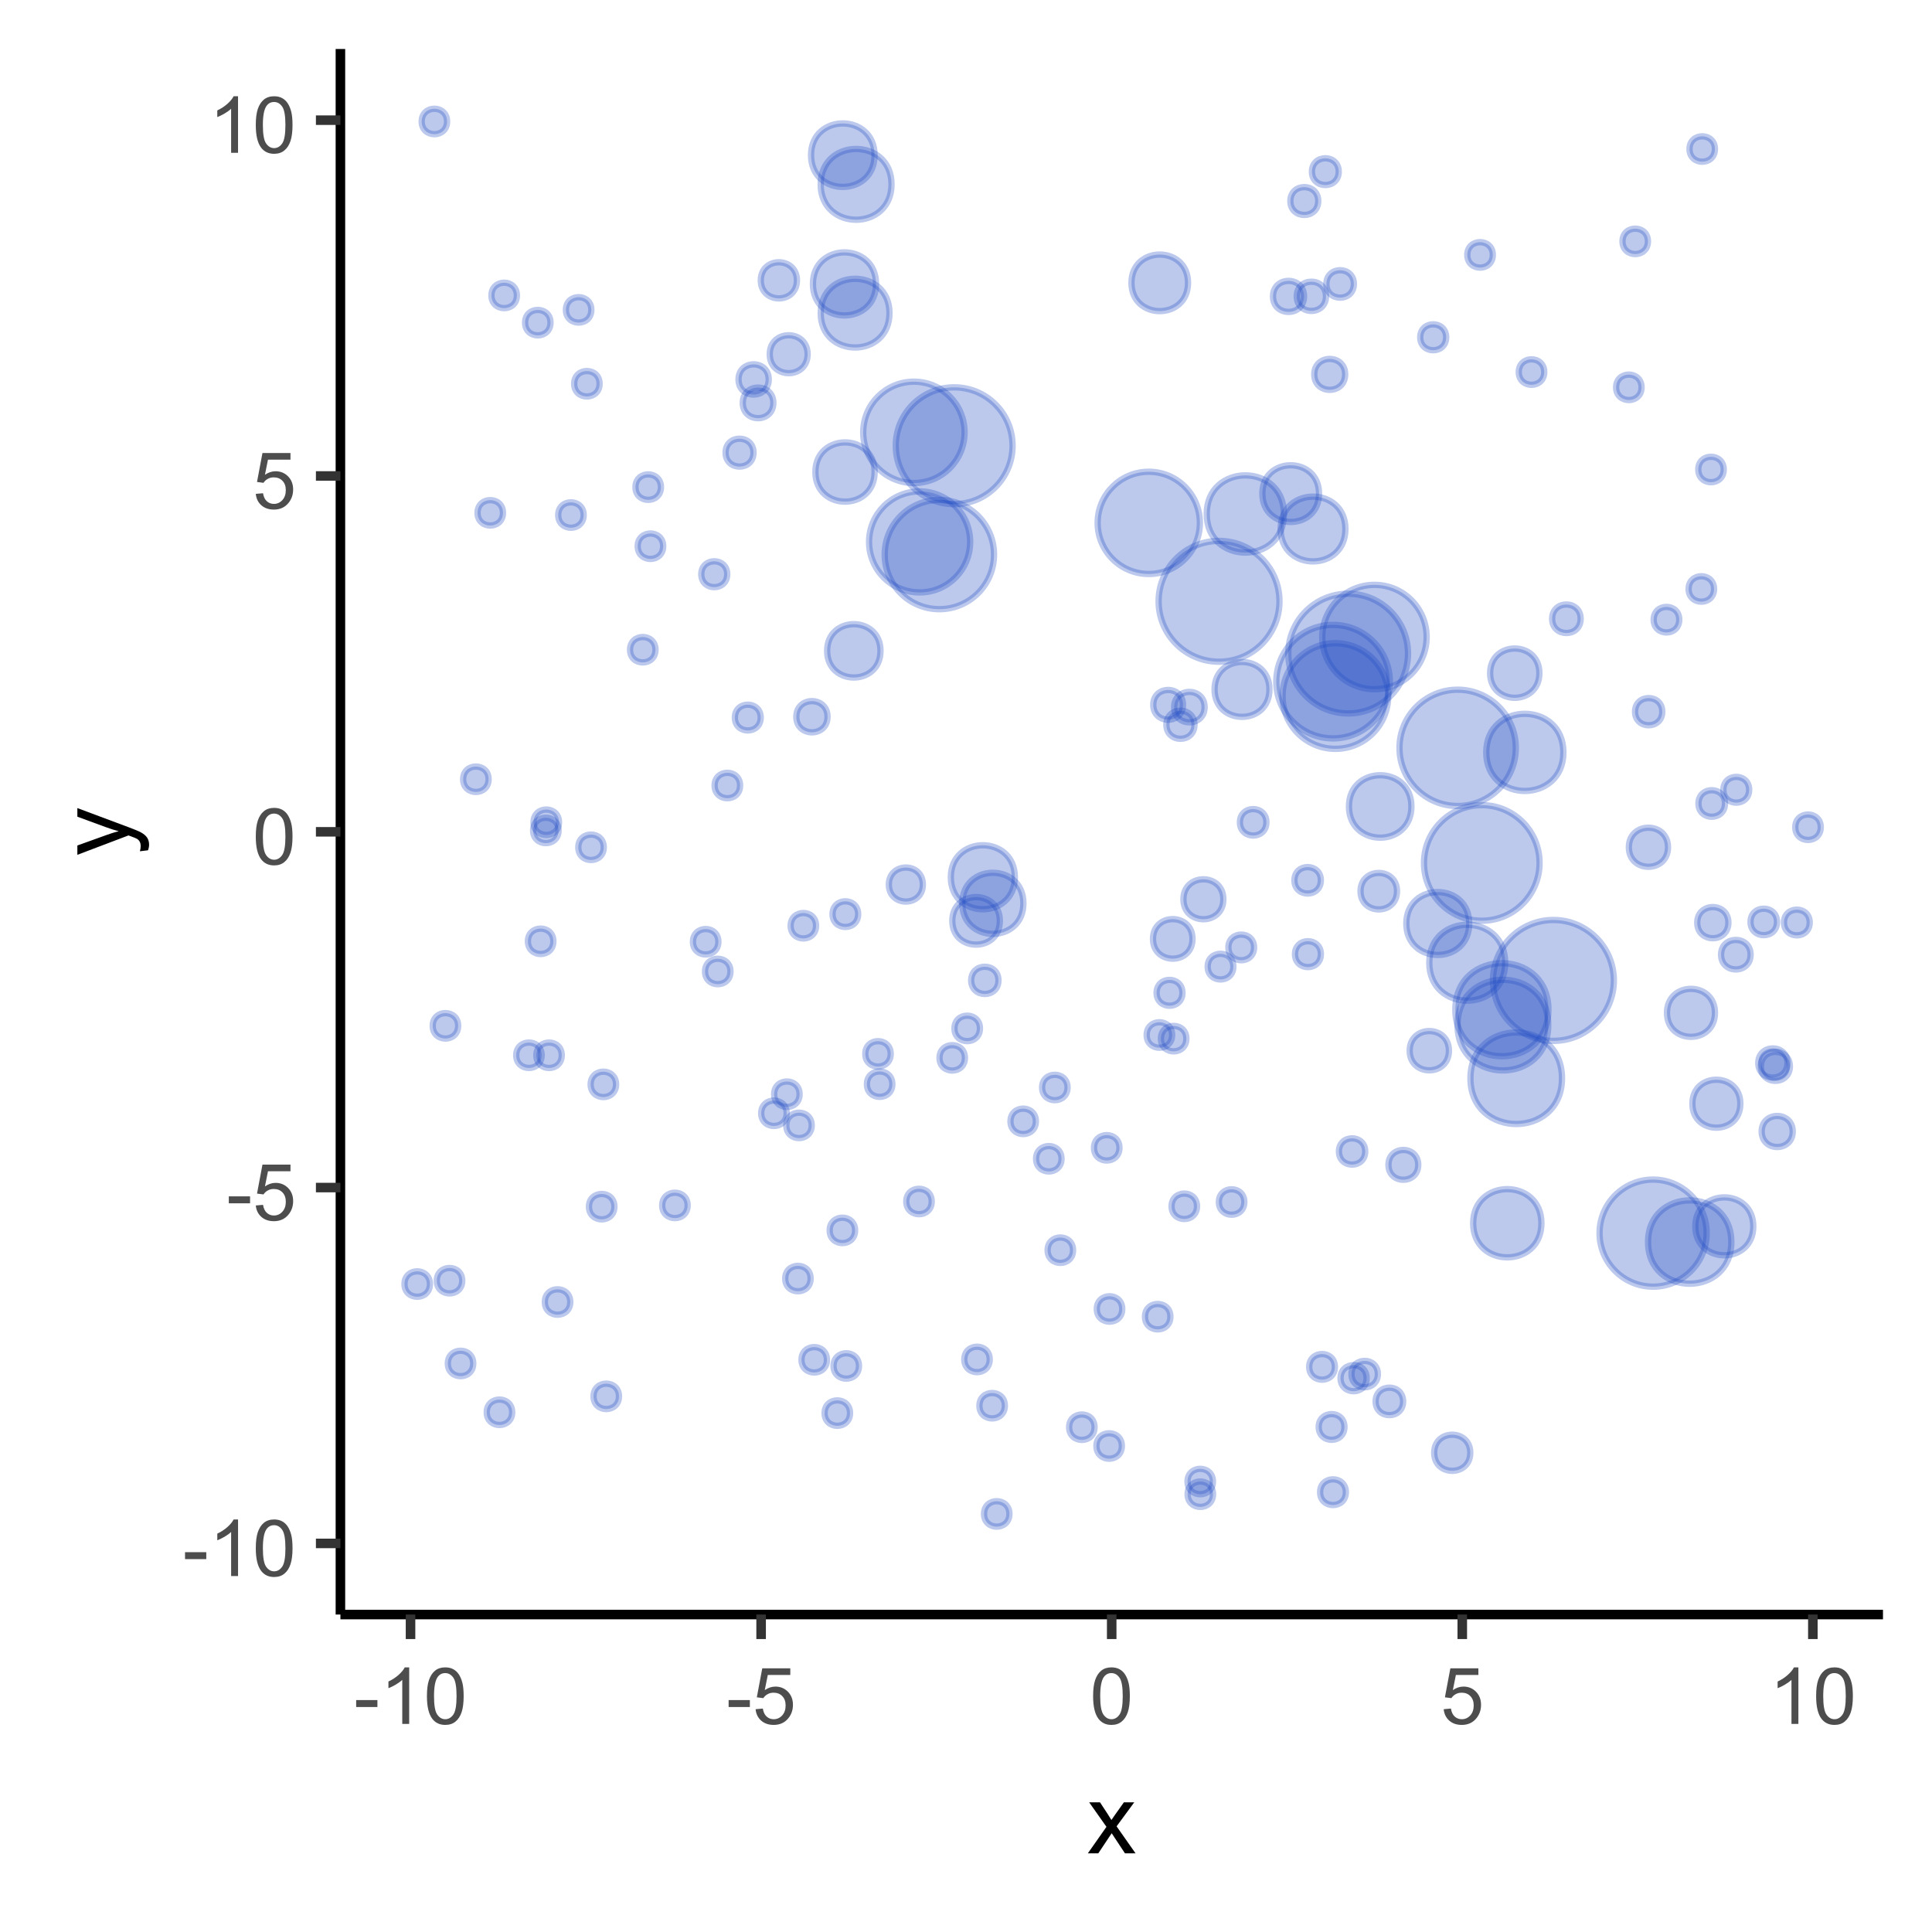 <?xml version="1.0" encoding="UTF-8"?>
<svg xmlns="http://www.w3.org/2000/svg" xmlns:xlink="http://www.w3.org/1999/xlink" width="216" height="216" viewBox="0 0 216 216">
<defs>
<g>
<g id="glyph-0-0">
<path d="M 0.281 -1.891 L 0.281 -2.668 L 2.656 -2.668 L 2.656 -1.891 Z M 0.281 -1.891 "/>
</g>
<g id="glyph-0-1">
<path d="M 3.277 0 L 2.504 0 L 2.504 -4.93 C 2.32 -4.75 2.074 -4.574 1.773 -4.395 C 1.469 -4.219 1.199 -4.086 0.957 -3.996 L 0.957 -4.742 C 1.391 -4.945 1.77 -5.195 2.094 -5.484 C 2.418 -5.773 2.645 -6.055 2.781 -6.324 L 3.277 -6.324 Z M 3.277 0 "/>
</g>
<g id="glyph-0-2">
<path d="M 0.367 -3.105 C 0.367 -3.852 0.441 -4.449 0.594 -4.906 C 0.75 -5.359 0.977 -5.711 1.277 -5.957 C 1.582 -6.203 1.961 -6.324 2.418 -6.324 C 2.758 -6.324 3.055 -6.258 3.309 -6.121 C 3.562 -5.984 3.773 -5.789 3.941 -5.531 C 4.105 -5.277 4.238 -4.965 4.332 -4.594 C 4.426 -4.227 4.473 -3.73 4.473 -3.105 C 4.473 -2.367 4.398 -1.77 4.246 -1.316 C 4.094 -0.863 3.867 -0.512 3.562 -0.266 C 3.262 -0.016 2.879 0.109 2.418 0.109 C 1.812 0.109 1.336 -0.109 0.988 -0.547 C 0.574 -1.07 0.367 -1.922 0.367 -3.105 M 1.16 -3.105 C 1.16 -2.074 1.281 -1.383 1.523 -1.043 C 1.766 -0.699 2.062 -0.527 2.418 -0.527 C 2.773 -0.527 3.074 -0.699 3.316 -1.043 C 3.559 -1.387 3.68 -2.074 3.68 -3.105 C 3.68 -4.145 3.559 -4.832 3.316 -5.172 C 3.074 -5.516 2.773 -5.684 2.41 -5.684 C 2.055 -5.684 1.773 -5.535 1.559 -5.234 C 1.293 -4.852 1.16 -4.141 1.16 -3.105 Z M 1.16 -3.105 "/>
</g>
<g id="glyph-0-3">
<path d="M 0.367 -1.648 L 1.176 -1.719 C 1.238 -1.324 1.379 -1.027 1.598 -0.828 C 1.816 -0.629 2.078 -0.527 2.391 -0.527 C 2.762 -0.527 3.078 -0.668 3.336 -0.949 C 3.594 -1.23 3.723 -1.602 3.723 -2.066 C 3.723 -2.508 3.598 -2.855 3.348 -3.109 C 3.102 -3.367 2.777 -3.492 2.375 -3.492 C 2.125 -3.492 1.902 -3.438 1.703 -3.324 C 1.5 -3.211 1.344 -3.062 1.23 -2.883 L 0.504 -2.977 L 1.113 -6.215 L 4.246 -6.215 L 4.246 -5.473 L 1.73 -5.473 L 1.391 -3.781 C 1.77 -4.043 2.168 -4.176 2.582 -4.176 C 3.133 -4.176 3.598 -3.984 3.977 -3.605 C 4.352 -3.223 4.543 -2.734 4.543 -2.137 C 4.543 -1.566 4.375 -1.074 4.043 -0.656 C 3.641 -0.148 3.09 0.109 2.391 0.109 C 1.816 0.109 1.348 -0.055 0.984 -0.375 C 0.625 -0.695 0.418 -1.121 0.367 -1.648 Z M 0.367 -1.648 "/>
</g>
<g id="glyph-1-0">
<path d="M 0.082 0 L 2.164 -2.965 L 0.234 -5.703 L 1.445 -5.703 L 2.32 -4.367 C 2.484 -4.113 2.617 -3.898 2.719 -3.727 C 2.875 -3.965 3.02 -4.172 3.152 -4.355 L 4.113 -5.703 L 5.27 -5.703 L 3.297 -3.02 L 5.418 0 L 4.234 0 L 3.062 -1.773 L 2.75 -2.25 L 1.25 0 Z M 0.082 0 "/>
</g>
<g id="glyph-2-0">
<path d="M 2.195 -0.684 L 1.289 -0.574 C 1.348 -0.785 1.375 -0.969 1.375 -1.129 C 1.375 -1.344 1.34 -1.516 1.266 -1.645 C 1.195 -1.773 1.094 -1.879 0.969 -1.961 C 0.871 -2.02 0.629 -2.121 0.246 -2.258 C 0.195 -2.273 0.113 -2.301 0.012 -2.344 L -5.703 -0.176 L -5.703 -1.219 L -2.402 -2.406 C -1.98 -2.559 -1.543 -2.699 -1.078 -2.82 C -1.523 -2.93 -1.957 -3.062 -2.379 -3.219 L -5.703 -4.438 L -5.703 -5.402 L 0.098 -3.234 C 0.723 -3 1.156 -2.82 1.391 -2.691 C 1.711 -2.52 1.945 -2.32 2.094 -2.102 C 2.242 -1.879 2.316 -1.613 2.316 -1.305 C 2.316 -1.117 2.277 -0.91 2.195 -0.684 Z M 2.195 -0.684 "/>
</g>
</g>
<clipPath id="clip-0">
<path clip-rule="nonzero" d="M 38.059 5.48 L 210.52 5.48 L 210.52 180.512 L 38.059 180.512 Z M 38.059 5.48 "/>
</clipPath>
</defs>
<rect x="-21.6" y="-21.6" width="259.2" height="259.2" fill="rgb(100%, 100%, 100%)" fill-opacity="1"/>
<rect x="-21.6" y="-21.6" width="259.2" height="259.2" fill="rgb(100%, 100%, 100%)" fill-opacity="1"/>
<path fill="none" stroke-width="1.067" stroke-linecap="round" stroke-linejoin="round" stroke="rgb(100%, 100%, 100%)" stroke-opacity="1" stroke-miterlimit="10" d="M 0 216 L 216 216 L 216 0 L 0 0 Z M 0 216 "/>
<g clip-path="url(#clip-0)">
<path fill-rule="nonzero" fill="rgb(100%, 100%, 100%)" fill-opacity="1" d="M 38.059 180.508 L 210.52 180.508 L 210.52 5.477 L 38.059 5.477 Z M 38.059 180.508 "/>
</g>
<path fill-rule="nonzero" fill="rgb(12.941%, 29.412%, 76.471%)" fill-opacity="0.298" stroke-width="0.709" stroke-linecap="round" stroke-linejoin="round" stroke="rgb(12.941%, 29.412%, 76.471%)" stroke-opacity="0.298" stroke-miterlimit="10" d="M 68.691 134.906 C 68.691 136.801 65.848 136.801 65.848 134.906 C 65.848 133.012 68.691 133.012 68.691 134.906 "/>
<path fill-rule="nonzero" fill="rgb(12.941%, 29.412%, 76.471%)" fill-opacity="0.298" stroke-width="0.709" stroke-linecap="round" stroke-linejoin="round" stroke="rgb(12.941%, 29.412%, 76.471%)" stroke-opacity="0.298" stroke-miterlimit="10" d="M 133.324 104.969 C 133.324 107.918 128.906 107.918 128.906 104.969 C 128.906 102.023 133.324 102.023 133.324 104.969 "/>
<path fill-rule="nonzero" fill="rgb(12.941%, 29.412%, 76.471%)" fill-opacity="0.298" stroke-width="0.709" stroke-linecap="round" stroke-linejoin="round" stroke="rgb(12.941%, 29.412%, 76.471%)" stroke-opacity="0.298" stroke-miterlimit="10" d="M 67.5 94.73 C 67.5 96.625 64.656 96.625 64.656 94.73 C 64.656 92.832 67.5 92.832 67.5 94.73 "/>
<path fill-rule="nonzero" fill="rgb(12.941%, 29.412%, 76.471%)" fill-opacity="0.298" stroke-width="0.709" stroke-linecap="round" stroke-linejoin="round" stroke="rgb(12.941%, 29.412%, 76.471%)" stroke-opacity="0.298" stroke-miterlimit="10" d="M 169.469 83.613 C 169.469 87.203 166.555 90.113 162.965 90.113 C 159.375 90.113 156.465 87.203 156.465 83.613 C 156.465 80.02 159.375 77.109 162.965 77.109 C 166.555 77.109 169.469 80.02 169.469 83.613 "/>
<path fill-rule="nonzero" fill="rgb(12.941%, 29.412%, 76.471%)" fill-opacity="0.298" stroke-width="0.709" stroke-linecap="round" stroke-linejoin="round" stroke="rgb(12.941%, 29.412%, 76.471%)" stroke-opacity="0.298" stroke-miterlimit="10" d="M 90.75 125.82 C 90.75 127.715 87.91 127.715 87.91 125.82 C 87.91 123.926 90.75 123.926 90.75 125.82 "/>
<path fill-rule="nonzero" fill="rgb(12.941%, 29.412%, 76.471%)" fill-opacity="0.298" stroke-width="0.709" stroke-linecap="round" stroke-linejoin="round" stroke="rgb(12.941%, 29.412%, 76.471%)" stroke-opacity="0.298" stroke-miterlimit="10" d="M 196.02 137.105 C 196.02 141.422 189.543 141.422 189.543 137.105 C 189.543 132.789 196.02 132.789 196.02 137.105 "/>
<path fill-rule="nonzero" fill="rgb(12.941%, 29.412%, 76.471%)" fill-opacity="0.298" stroke-width="0.709" stroke-linecap="round" stroke-linejoin="round" stroke="rgb(12.941%, 29.412%, 76.471%)" stroke-opacity="0.298" stroke-miterlimit="10" d="M 99.445 35.008 C 99.445 40.133 91.758 40.133 91.758 35.008 C 91.758 29.887 99.445 29.887 99.445 35.008 "/>
<path fill-rule="nonzero" fill="rgb(12.941%, 29.412%, 76.471%)" fill-opacity="0.298" stroke-width="0.709" stroke-linecap="round" stroke-linejoin="round" stroke="rgb(12.941%, 29.412%, 76.471%)" stroke-opacity="0.298" stroke-miterlimit="10" d="M 183.527 43.305 C 183.527 45.199 180.684 45.199 180.684 43.305 C 180.684 41.406 183.527 41.406 183.527 43.305 "/>
<path fill-rule="nonzero" fill="rgb(12.941%, 29.412%, 76.471%)" fill-opacity="0.298" stroke-width="0.709" stroke-linecap="round" stroke-linejoin="round" stroke="rgb(12.941%, 29.412%, 76.471%)" stroke-opacity="0.298" stroke-miterlimit="10" d="M 191.73 16.66 C 191.73 18.555 188.891 18.555 188.891 16.66 C 188.891 14.766 191.73 14.766 191.73 16.66 "/>
<path fill-rule="nonzero" fill="rgb(12.941%, 29.412%, 76.471%)" fill-opacity="0.298" stroke-width="0.709" stroke-linecap="round" stroke-linejoin="round" stroke="rgb(12.941%, 29.412%, 76.471%)" stroke-opacity="0.298" stroke-miterlimit="10" d="M 190.805 137.863 C 190.805 141.172 188.125 143.852 184.82 143.852 C 181.516 143.852 178.832 141.172 178.832 137.863 C 178.832 134.559 181.516 131.879 184.82 131.879 C 188.125 131.879 190.805 134.559 190.805 137.863 "/>
<path fill-rule="nonzero" fill="rgb(12.941%, 29.412%, 76.471%)" fill-opacity="0.298" stroke-width="0.709" stroke-linecap="round" stroke-linejoin="round" stroke="rgb(12.941%, 29.412%, 76.471%)" stroke-opacity="0.298" stroke-miterlimit="10" d="M 81.305 64.199 C 81.305 66.129 78.406 66.129 78.406 64.199 C 78.406 62.27 81.305 62.27 81.305 64.199 "/>
<path fill-rule="nonzero" fill="rgb(12.941%, 29.412%, 76.471%)" fill-opacity="0.298" stroke-width="0.709" stroke-linecap="round" stroke-linejoin="round" stroke="rgb(12.941%, 29.412%, 76.471%)" stroke-opacity="0.298" stroke-miterlimit="10" d="M 92.52 80.133 C 92.52 82.457 89.031 82.457 89.031 80.133 C 89.031 77.805 92.52 77.805 92.52 80.133 "/>
<path fill-rule="nonzero" fill="rgb(12.941%, 29.412%, 76.471%)" fill-opacity="0.298" stroke-width="0.709" stroke-linecap="round" stroke-linejoin="round" stroke="rgb(12.941%, 29.412%, 76.471%)" stroke-opacity="0.298" stroke-miterlimit="10" d="M 154.047 153.625 C 154.047 155.59 151.098 155.59 151.098 153.625 C 151.098 151.656 154.047 151.656 154.047 153.625 "/>
<path fill-rule="nonzero" fill="rgb(12.941%, 29.412%, 76.471%)" fill-opacity="0.298" stroke-width="0.709" stroke-linecap="round" stroke-linejoin="round" stroke="rgb(12.941%, 29.412%, 76.471%)" stroke-opacity="0.298" stroke-miterlimit="10" d="M 48.066 143.559 C 48.066 145.453 45.223 145.453 45.223 143.559 C 45.223 141.664 48.066 141.664 48.066 143.559 "/>
<path fill-rule="nonzero" fill="rgb(12.941%, 29.412%, 76.471%)" fill-opacity="0.298" stroke-width="0.709" stroke-linecap="round" stroke-linejoin="round" stroke="rgb(12.941%, 29.412%, 76.471%)" stroke-opacity="0.298" stroke-miterlimit="10" d="M 187.742 69.281 C 187.742 71.188 184.883 71.188 184.883 69.281 C 184.883 67.375 187.742 67.375 187.742 69.281 "/>
<path fill-rule="nonzero" fill="rgb(12.941%, 29.412%, 76.471%)" fill-opacity="0.298" stroke-width="0.709" stroke-linecap="round" stroke-linejoin="round" stroke="rgb(12.941%, 29.412%, 76.471%)" stroke-opacity="0.298" stroke-miterlimit="10" d="M 85.945 42.422 C 85.945 44.672 82.57 44.672 82.57 42.422 C 82.57 40.172 85.945 40.172 85.945 42.422 "/>
<path fill-rule="nonzero" fill="rgb(12.941%, 29.412%, 76.471%)" fill-opacity="0.298" stroke-width="0.709" stroke-linecap="round" stroke-linejoin="round" stroke="rgb(12.941%, 29.412%, 76.471%)" stroke-opacity="0.298" stroke-miterlimit="10" d="M 134.148 58.457 C 134.148 61.613 131.59 64.172 128.434 64.172 C 125.277 64.172 122.719 61.613 122.719 58.457 C 122.719 55.301 125.277 52.742 128.434 52.742 C 131.59 52.742 134.148 55.301 134.148 58.457 "/>
<path fill-rule="nonzero" fill="rgb(12.941%, 29.412%, 76.471%)" fill-opacity="0.298" stroke-width="0.709" stroke-linecap="round" stroke-linejoin="round" stroke="rgb(12.941%, 29.412%, 76.471%)" stroke-opacity="0.298" stroke-miterlimit="10" d="M 112.855 169.258 C 112.855 171.156 110.016 171.156 110.016 169.258 C 110.016 167.363 112.855 167.363 112.855 169.258 "/>
<path fill-rule="nonzero" fill="rgb(12.941%, 29.412%, 76.471%)" fill-opacity="0.298" stroke-width="0.709" stroke-linecap="round" stroke-linejoin="round" stroke="rgb(12.941%, 29.412%, 76.471%)" stroke-opacity="0.298" stroke-miterlimit="10" d="M 180.43 109.613 C 180.43 113.344 177.406 116.371 173.672 116.371 C 169.941 116.371 166.918 113.344 166.918 109.613 C 166.918 105.883 169.941 102.855 173.672 102.855 C 177.406 102.855 180.43 105.883 180.43 109.613 "/>
<path fill-rule="nonzero" fill="rgb(12.941%, 29.412%, 76.471%)" fill-opacity="0.298" stroke-width="0.709" stroke-linecap="round" stroke-linejoin="round" stroke="rgb(12.941%, 29.412%, 76.471%)" stroke-opacity="0.298" stroke-miterlimit="10" d="M 191.633 65.848 C 191.633 67.742 188.789 67.742 188.789 65.848 C 188.789 63.949 191.633 63.949 191.633 65.848 "/>
<path fill-rule="nonzero" fill="rgb(12.941%, 29.412%, 76.471%)" fill-opacity="0.298" stroke-width="0.709" stroke-linecap="round" stroke-linejoin="round" stroke="rgb(12.941%, 29.412%, 76.471%)" stroke-opacity="0.298" stroke-miterlimit="10" d="M 104.168 134.328 C 104.168 136.223 101.324 136.223 101.324 134.328 C 101.324 132.434 104.168 132.434 104.168 134.328 "/>
<path fill-rule="nonzero" fill="rgb(12.941%, 29.412%, 76.471%)" fill-opacity="0.298" stroke-width="0.709" stroke-linecap="round" stroke-linejoin="round" stroke="rgb(12.941%, 29.412%, 76.471%)" stroke-opacity="0.298" stroke-miterlimit="10" d="M 125.426 161.664 C 125.426 163.559 122.582 163.559 122.582 161.664 C 122.582 159.77 125.426 159.77 125.426 161.664 "/>
<path fill-rule="nonzero" fill="rgb(12.941%, 29.412%, 76.471%)" fill-opacity="0.298" stroke-width="0.709" stroke-linecap="round" stroke-linejoin="round" stroke="rgb(12.941%, 29.412%, 76.471%)" stroke-opacity="0.298" stroke-miterlimit="10" d="M 135.609 165.637 C 135.609 167.531 132.766 167.531 132.766 165.637 C 132.766 163.742 135.609 163.742 135.609 165.637 "/>
<path fill-rule="nonzero" fill="rgb(12.941%, 29.412%, 76.471%)" fill-opacity="0.298" stroke-width="0.709" stroke-linecap="round" stroke-linejoin="round" stroke="rgb(12.941%, 29.412%, 76.471%)" stroke-opacity="0.298" stroke-miterlimit="10" d="M 92.453 152.027 C 92.453 153.922 89.609 153.922 89.609 152.027 C 89.609 150.133 92.453 150.133 92.453 152.027 "/>
<path fill-rule="nonzero" fill="rgb(12.941%, 29.412%, 76.471%)" fill-opacity="0.298" stroke-width="0.709" stroke-linecap="round" stroke-linejoin="round" stroke="rgb(12.941%, 29.412%, 76.471%)" stroke-opacity="0.298" stroke-miterlimit="10" d="M 122.371 159.562 C 122.371 161.457 119.531 161.457 119.531 159.562 C 119.531 157.668 122.371 157.668 122.371 159.562 "/>
<path fill-rule="nonzero" fill="rgb(12.941%, 29.412%, 76.471%)" fill-opacity="0.298" stroke-width="0.709" stroke-linecap="round" stroke-linejoin="round" stroke="rgb(12.941%, 29.412%, 76.471%)" stroke-opacity="0.298" stroke-miterlimit="10" d="M 174.789 84.117 C 174.789 89.867 166.164 89.867 166.164 84.117 C 166.164 78.367 174.789 78.367 174.789 84.117 "/>
<path fill-rule="nonzero" fill="rgb(12.941%, 29.412%, 76.471%)" fill-opacity="0.298" stroke-width="0.709" stroke-linecap="round" stroke-linejoin="round" stroke="rgb(12.941%, 29.412%, 76.471%)" stroke-opacity="0.298" stroke-miterlimit="10" d="M 113.461 98.078 C 113.461 102.848 106.305 102.848 106.305 98.078 C 106.305 93.309 113.461 93.309 113.461 98.078 "/>
<path fill-rule="nonzero" fill="rgb(12.941%, 29.412%, 76.471%)" fill-opacity="0.298" stroke-width="0.709" stroke-linecap="round" stroke-linejoin="round" stroke="rgb(12.941%, 29.412%, 76.471%)" stroke-opacity="0.298" stroke-miterlimit="10" d="M 107.879 118.27 C 107.879 120.164 105.039 120.164 105.039 118.27 C 105.039 116.375 107.879 116.375 107.879 118.27 "/>
<path fill-rule="nonzero" fill="rgb(12.941%, 29.412%, 76.471%)" fill-opacity="0.298" stroke-width="0.709" stroke-linecap="round" stroke-linejoin="round" stroke="rgb(12.941%, 29.412%, 76.471%)" stroke-opacity="0.298" stroke-miterlimit="10" d="M 133.547 81.027 C 133.547 83.121 130.406 83.121 130.406 81.027 C 130.406 78.934 133.547 78.934 133.547 81.027 "/>
<path fill-rule="nonzero" fill="rgb(12.941%, 29.412%, 76.471%)" fill-opacity="0.298" stroke-width="0.709" stroke-linecap="round" stroke-linejoin="round" stroke="rgb(12.941%, 29.412%, 76.471%)" stroke-opacity="0.298" stroke-miterlimit="10" d="M 159.5 71.223 C 159.5 74.441 156.887 77.055 153.664 77.055 C 150.445 77.055 147.832 74.441 147.832 71.223 C 147.832 68 150.445 65.387 153.664 65.387 C 156.887 65.387 159.5 68 159.5 71.223 "/>
<path fill-rule="nonzero" fill="rgb(12.941%, 29.412%, 76.471%)" fill-opacity="0.298" stroke-width="0.709" stroke-linecap="round" stroke-linejoin="round" stroke="rgb(12.941%, 29.412%, 76.471%)" stroke-opacity="0.298" stroke-miterlimit="10" d="M 173.117 112.887 C 173.117 119.824 162.711 119.824 162.711 112.887 C 162.711 105.949 173.117 105.949 173.117 112.887 "/>
<path fill-rule="nonzero" fill="rgb(12.941%, 29.412%, 76.471%)" fill-opacity="0.298" stroke-width="0.709" stroke-linecap="round" stroke-linejoin="round" stroke="rgb(12.941%, 29.412%, 76.471%)" stroke-opacity="0.298" stroke-miterlimit="10" d="M 125.469 146.344 C 125.469 148.238 122.625 148.238 122.625 146.344 C 122.625 144.449 125.469 144.449 125.469 146.344 "/>
<path fill-rule="nonzero" fill="rgb(12.941%, 29.412%, 76.471%)" fill-opacity="0.298" stroke-width="0.709" stroke-linecap="round" stroke-linejoin="round" stroke="rgb(12.941%, 29.412%, 76.471%)" stroke-opacity="0.298" stroke-miterlimit="10" d="M 97.777 17.348 C 97.777 22.082 90.676 22.082 90.676 17.348 C 90.676 12.617 97.777 12.617 97.777 17.348 "/>
<path fill-rule="nonzero" fill="rgb(12.941%, 29.412%, 76.471%)" fill-opacity="0.298" stroke-width="0.709" stroke-linecap="round" stroke-linejoin="round" stroke="rgb(12.941%, 29.412%, 76.471%)" stroke-opacity="0.298" stroke-miterlimit="10" d="M 156.871 156.68 C 156.871 158.727 153.797 158.727 153.797 156.68 C 153.797 154.629 156.871 154.629 156.871 156.68 "/>
<path fill-rule="nonzero" fill="rgb(12.941%, 29.412%, 76.471%)" fill-opacity="0.298" stroke-width="0.709" stroke-linecap="round" stroke-linejoin="round" stroke="rgb(12.941%, 29.412%, 76.471%)" stroke-opacity="0.298" stroke-miterlimit="10" d="M 52.91 152.438 C 52.91 154.332 50.07 154.332 50.07 152.438 C 50.07 150.539 52.91 150.539 52.91 152.438 "/>
<path fill-rule="nonzero" fill="rgb(12.941%, 29.412%, 76.471%)" fill-opacity="0.298" stroke-width="0.709" stroke-linecap="round" stroke-linejoin="round" stroke="rgb(12.941%, 29.412%, 76.471%)" stroke-opacity="0.298" stroke-miterlimit="10" d="M 112.344 157.16 C 112.344 159.055 109.5 159.055 109.5 157.16 C 109.5 155.266 112.344 155.266 112.344 157.16 "/>
<path fill-rule="nonzero" fill="rgb(12.941%, 29.412%, 76.471%)" fill-opacity="0.298" stroke-width="0.709" stroke-linecap="round" stroke-linejoin="round" stroke="rgb(12.941%, 29.412%, 76.471%)" stroke-opacity="0.298" stroke-miterlimit="10" d="M 150.312 159.535 C 150.312 161.453 147.434 161.453 147.434 159.535 C 147.434 157.617 150.312 157.617 150.312 159.535 "/>
<path fill-rule="nonzero" fill="rgb(12.941%, 29.412%, 76.471%)" fill-opacity="0.298" stroke-width="0.709" stroke-linecap="round" stroke-linejoin="round" stroke="rgb(12.941%, 29.412%, 76.471%)" stroke-opacity="0.298" stroke-miterlimit="10" d="M 63.758 145.566 C 63.758 147.461 60.914 147.461 60.914 145.566 C 60.914 143.672 63.758 143.672 63.758 145.566 "/>
<path fill-rule="nonzero" fill="rgb(12.941%, 29.412%, 76.471%)" fill-opacity="0.298" stroke-width="0.709" stroke-linecap="round" stroke-linejoin="round" stroke="rgb(12.941%, 29.412%, 76.471%)" stroke-opacity="0.298" stroke-miterlimit="10" d="M 132.637 116.121 C 132.637 118.02 129.793 118.02 129.793 116.121 C 129.793 114.223 132.637 114.223 132.637 116.121 "/>
<path fill-rule="nonzero" fill="rgb(12.941%, 29.412%, 76.471%)" fill-opacity="0.298" stroke-width="0.709" stroke-linecap="round" stroke-linejoin="round" stroke="rgb(12.941%, 29.412%, 76.471%)" stroke-opacity="0.298" stroke-miterlimit="10" d="M 125.156 128.328 C 125.156 130.223 122.312 130.223 122.312 128.328 C 122.312 126.434 125.156 126.434 125.156 128.328 "/>
<path fill-rule="nonzero" fill="rgb(12.941%, 29.412%, 76.471%)" fill-opacity="0.298" stroke-width="0.709" stroke-linecap="round" stroke-linejoin="round" stroke="rgb(12.941%, 29.412%, 76.471%)" stroke-opacity="0.298" stroke-miterlimit="10" d="M 73.285 72.641 C 73.285 74.535 70.441 74.535 70.441 72.641 C 70.441 70.746 73.285 70.746 73.285 72.641 "/>
<path fill-rule="nonzero" fill="rgb(12.941%, 29.412%, 76.471%)" fill-opacity="0.298" stroke-width="0.709" stroke-linecap="round" stroke-linejoin="round" stroke="rgb(12.941%, 29.412%, 76.471%)" stroke-opacity="0.298" stroke-miterlimit="10" d="M 119.969 139.773 C 119.969 141.668 117.125 141.668 117.125 139.773 C 117.125 137.879 119.969 137.879 119.969 139.773 "/>
<path fill-rule="nonzero" fill="rgb(12.941%, 29.412%, 76.471%)" fill-opacity="0.298" stroke-width="0.709" stroke-linecap="round" stroke-linejoin="round" stroke="rgb(12.941%, 29.412%, 76.471%)" stroke-opacity="0.298" stroke-miterlimit="10" d="M 56.234 57.336 C 56.234 59.23 53.391 59.23 53.391 57.336 C 53.391 55.441 56.234 55.441 56.234 57.336 "/>
<path fill-rule="nonzero" fill="rgb(12.941%, 29.412%, 76.471%)" fill-opacity="0.298" stroke-width="0.709" stroke-linecap="round" stroke-linejoin="round" stroke="rgb(12.941%, 29.412%, 76.471%)" stroke-opacity="0.298" stroke-miterlimit="10" d="M 87.949 124.465 C 87.949 126.359 85.105 126.359 85.105 124.465 C 85.105 122.57 87.949 122.57 87.949 124.465 "/>
<path fill-rule="nonzero" fill="rgb(12.941%, 29.412%, 76.471%)" fill-opacity="0.298" stroke-width="0.709" stroke-linecap="round" stroke-linejoin="round" stroke="rgb(12.941%, 29.412%, 76.471%)" stroke-opacity="0.298" stroke-miterlimit="10" d="M 113.207 49.832 C 113.207 53.438 110.285 56.363 106.68 56.363 C 103.074 56.363 100.148 53.438 100.148 49.832 C 100.148 46.227 103.074 43.305 106.68 43.305 C 110.285 43.305 113.207 46.227 113.207 49.832 "/>
<path fill-rule="nonzero" fill="rgb(12.941%, 29.412%, 76.471%)" fill-opacity="0.298" stroke-width="0.709" stroke-linecap="round" stroke-linejoin="round" stroke="rgb(12.941%, 29.412%, 76.471%)" stroke-opacity="0.298" stroke-miterlimit="10" d="M 97.785 52.773 C 97.785 57.188 91.164 57.188 91.164 52.773 C 91.164 48.359 97.785 48.359 97.785 52.773 "/>
<path fill-rule="nonzero" fill="rgb(12.941%, 29.412%, 76.471%)" fill-opacity="0.298" stroke-width="0.709" stroke-linecap="round" stroke-linejoin="round" stroke="rgb(12.941%, 29.412%, 76.471%)" stroke-opacity="0.298" stroke-miterlimit="10" d="M 156.188 99.633 C 156.188 102.352 152.109 102.352 152.109 99.633 C 152.109 96.918 156.188 96.918 156.188 99.633 "/>
<path fill-rule="nonzero" fill="rgb(12.941%, 29.412%, 76.471%)" fill-opacity="0.298" stroke-width="0.709" stroke-linecap="round" stroke-linejoin="round" stroke="rgb(12.941%, 29.412%, 76.471%)" stroke-opacity="0.298" stroke-miterlimit="10" d="M 172.105 75.258 C 172.105 78.934 166.598 78.934 166.598 75.258 C 166.598 71.586 172.105 71.586 172.105 75.258 "/>
<path fill-rule="nonzero" fill="rgb(12.941%, 29.412%, 76.471%)" fill-opacity="0.298" stroke-width="0.709" stroke-linecap="round" stroke-linejoin="round" stroke="rgb(12.941%, 29.412%, 76.471%)" stroke-opacity="0.298" stroke-miterlimit="10" d="M 66.113 34.645 C 66.113 36.539 63.27 36.539 63.27 34.645 C 63.27 32.75 66.113 32.75 66.113 34.645 "/>
<path fill-rule="nonzero" fill="rgb(12.941%, 29.412%, 76.471%)" fill-opacity="0.298" stroke-width="0.709" stroke-linecap="round" stroke-linejoin="round" stroke="rgb(12.941%, 29.412%, 76.471%)" stroke-opacity="0.298" stroke-miterlimit="10" d="M 136.773 100.539 C 136.773 103.516 132.309 103.516 132.309 100.539 C 132.309 97.562 136.773 97.562 136.773 100.539 "/>
<path fill-rule="nonzero" fill="rgb(12.941%, 29.412%, 76.471%)" fill-opacity="0.298" stroke-width="0.709" stroke-linecap="round" stroke-linejoin="round" stroke="rgb(12.941%, 29.412%, 76.471%)" stroke-opacity="0.298" stroke-miterlimit="10" d="M 152.793 154.082 C 152.793 156.027 149.875 156.027 149.875 154.082 C 149.875 152.137 152.793 152.137 152.793 154.082 "/>
<path fill-rule="nonzero" fill="rgb(12.941%, 29.412%, 76.471%)" fill-opacity="0.298" stroke-width="0.709" stroke-linecap="round" stroke-linejoin="round" stroke="rgb(12.941%, 29.412%, 76.471%)" stroke-opacity="0.298" stroke-miterlimit="10" d="M 109.559 114.977 C 109.559 116.875 106.711 116.875 106.711 114.977 C 106.711 113.078 109.559 113.078 109.559 114.977 "/>
<path fill-rule="nonzero" fill="rgb(12.941%, 29.412%, 76.471%)" fill-opacity="0.298" stroke-width="0.709" stroke-linecap="round" stroke-linejoin="round" stroke="rgb(12.941%, 29.412%, 76.471%)" stroke-opacity="0.298" stroke-miterlimit="10" d="M 193.566 138.863 C 193.566 145.074 184.254 145.074 184.254 138.863 C 184.254 132.652 193.566 132.652 193.566 138.863 "/>
<path fill-rule="nonzero" fill="rgb(12.941%, 29.412%, 76.471%)" fill-opacity="0.298" stroke-width="0.709" stroke-linecap="round" stroke-linejoin="round" stroke="rgb(12.941%, 29.412%, 76.471%)" stroke-opacity="0.298" stroke-miterlimit="10" d="M 118.68 129.551 C 118.68 131.445 115.836 131.445 115.836 129.551 C 115.836 127.656 118.68 127.656 118.68 129.551 "/>
<path fill-rule="nonzero" fill="rgb(12.941%, 29.412%, 76.471%)" fill-opacity="0.298" stroke-width="0.709" stroke-linecap="round" stroke-linejoin="round" stroke="rgb(12.941%, 29.412%, 76.471%)" stroke-opacity="0.298" stroke-miterlimit="10" d="M 81.668 108.613 C 81.668 110.508 78.824 110.508 78.824 108.613 C 78.824 106.715 81.668 106.715 81.668 108.613 "/>
<path fill-rule="nonzero" fill="rgb(12.941%, 29.412%, 76.471%)" fill-opacity="0.298" stroke-width="0.709" stroke-linecap="round" stroke-linejoin="round" stroke="rgb(12.941%, 29.412%, 76.471%)" stroke-opacity="0.298" stroke-miterlimit="10" d="M 89.395 122.336 C 89.395 124.23 86.551 124.23 86.551 122.336 C 86.551 120.438 89.395 120.438 89.395 122.336 "/>
<path fill-rule="nonzero" fill="rgb(12.941%, 29.412%, 76.471%)" fill-opacity="0.298" stroke-width="0.709" stroke-linecap="round" stroke-linejoin="round" stroke="rgb(12.941%, 29.412%, 76.471%)" stroke-opacity="0.298" stroke-miterlimit="10" d="M 95.945 102.203 C 95.945 104.113 93.078 104.113 93.078 102.203 C 93.078 100.289 95.945 100.289 95.945 102.203 "/>
<path fill-rule="nonzero" fill="rgb(12.941%, 29.412%, 76.471%)" fill-opacity="0.298" stroke-width="0.709" stroke-linecap="round" stroke-linejoin="round" stroke="rgb(12.941%, 29.412%, 76.471%)" stroke-opacity="0.298" stroke-miterlimit="10" d="M 114.418 100.992 C 114.418 105.547 107.586 105.547 107.586 100.992 C 107.586 96.438 114.418 96.438 114.418 100.992 "/>
<path fill-rule="nonzero" fill="rgb(12.941%, 29.412%, 76.471%)" fill-opacity="0.298" stroke-width="0.709" stroke-linecap="round" stroke-linejoin="round" stroke="rgb(12.941%, 29.412%, 76.471%)" stroke-opacity="0.298" stroke-miterlimit="10" d="M 203.562 92.484 C 203.562 94.383 200.715 94.383 200.715 92.484 C 200.715 90.59 203.562 90.59 203.562 92.484 "/>
<path fill-rule="nonzero" fill="rgb(12.941%, 29.412%, 76.471%)" fill-opacity="0.298" stroke-width="0.709" stroke-linecap="round" stroke-linejoin="round" stroke="rgb(12.941%, 29.412%, 76.471%)" stroke-opacity="0.298" stroke-miterlimit="10" d="M 195.719 106.734 C 195.719 108.934 192.418 108.934 192.418 106.734 C 192.418 104.535 195.719 104.535 195.719 106.734 "/>
<path fill-rule="nonzero" fill="rgb(12.941%, 29.412%, 76.471%)" fill-opacity="0.298" stroke-width="0.709" stroke-linecap="round" stroke-linejoin="round" stroke="rgb(12.941%, 29.412%, 76.471%)" stroke-opacity="0.298" stroke-miterlimit="10" d="M 99.672 20.609 C 99.672 25.887 91.754 25.887 91.754 20.609 C 91.754 15.332 99.672 15.332 99.672 20.609 "/>
<path fill-rule="nonzero" fill="rgb(12.941%, 29.412%, 76.471%)" fill-opacity="0.298" stroke-width="0.709" stroke-linecap="round" stroke-linejoin="round" stroke="rgb(12.941%, 29.412%, 76.471%)" stroke-opacity="0.298" stroke-miterlimit="10" d="M 164.262 103.25 C 164.262 107.938 157.23 107.938 157.23 103.25 C 157.23 98.562 164.262 98.562 164.262 103.25 "/>
<path fill-rule="nonzero" fill="rgb(12.941%, 29.412%, 76.471%)" fill-opacity="0.298" stroke-width="0.709" stroke-linecap="round" stroke-linejoin="round" stroke="rgb(12.941%, 29.412%, 76.471%)" stroke-opacity="0.298" stroke-miterlimit="10" d="M 132.824 31.621 C 132.824 35.836 126.5 35.836 126.5 31.621 C 126.5 27.406 132.824 27.406 132.824 31.621 "/>
<path fill-rule="nonzero" fill="rgb(12.941%, 29.412%, 76.471%)" fill-opacity="0.298" stroke-width="0.709" stroke-linecap="round" stroke-linejoin="round" stroke="rgb(12.941%, 29.412%, 76.471%)" stroke-opacity="0.298" stroke-miterlimit="10" d="M 161.992 117.469 C 161.992 120.395 157.605 120.395 157.605 117.469 C 157.605 114.543 161.992 114.543 161.992 117.469 "/>
<path fill-rule="nonzero" fill="rgb(12.941%, 29.412%, 76.471%)" fill-opacity="0.298" stroke-width="0.709" stroke-linecap="round" stroke-linejoin="round" stroke="rgb(12.941%, 29.412%, 76.471%)" stroke-opacity="0.298" stroke-miterlimit="10" d="M 133.828 134.863 C 133.828 136.762 130.984 136.762 130.984 134.863 C 130.984 132.969 133.828 132.969 133.828 134.863 "/>
<path fill-rule="nonzero" fill="rgb(12.941%, 29.412%, 76.471%)" fill-opacity="0.298" stroke-width="0.709" stroke-linecap="round" stroke-linejoin="round" stroke="rgb(12.941%, 29.412%, 76.471%)" stroke-opacity="0.298" stroke-miterlimit="10" d="M 200.109 119.219 C 200.109 121.379 196.871 121.379 196.871 119.219 C 196.871 117.059 200.109 117.059 200.109 119.219 "/>
<path fill-rule="nonzero" fill="rgb(12.941%, 29.412%, 76.471%)" fill-opacity="0.298" stroke-width="0.709" stroke-linecap="round" stroke-linejoin="round" stroke="rgb(12.941%, 29.412%, 76.471%)" stroke-opacity="0.298" stroke-miterlimit="10" d="M 62.805 117.98 C 62.805 119.879 59.965 119.879 59.965 117.98 C 59.965 116.086 62.805 116.086 62.805 117.98 "/>
<path fill-rule="nonzero" fill="rgb(12.941%, 29.412%, 76.471%)" fill-opacity="0.298" stroke-width="0.709" stroke-linecap="round" stroke-linejoin="round" stroke="rgb(12.941%, 29.412%, 76.471%)" stroke-opacity="0.298" stroke-miterlimit="10" d="M 157.418 73.07 C 157.418 76.766 154.422 79.762 150.727 79.762 C 147.031 79.762 144.035 76.766 144.035 73.07 C 144.035 69.375 147.031 66.379 150.727 66.379 C 154.422 66.379 157.418 69.375 157.418 73.07 "/>
<path fill-rule="nonzero" fill="rgb(12.941%, 29.412%, 76.471%)" fill-opacity="0.298" stroke-width="0.709" stroke-linecap="round" stroke-linejoin="round" stroke="rgb(12.941%, 29.412%, 76.471%)" stroke-opacity="0.298" stroke-miterlimit="10" d="M 57.262 157.895 C 57.262 159.789 54.418 159.789 54.418 157.895 C 54.418 156 57.262 156 57.262 157.895 "/>
<path fill-rule="nonzero" fill="rgb(12.941%, 29.412%, 76.471%)" fill-opacity="0.298" stroke-width="0.709" stroke-linecap="round" stroke-linejoin="round" stroke="rgb(12.941%, 29.412%, 76.471%)" stroke-opacity="0.298" stroke-miterlimit="10" d="M 145.793 33.137 C 145.793 35.449 142.324 35.449 142.324 33.137 C 142.324 30.828 145.793 30.828 145.793 33.137 "/>
<path fill-rule="nonzero" fill="rgb(12.941%, 29.412%, 76.471%)" fill-opacity="0.298" stroke-width="0.709" stroke-linecap="round" stroke-linejoin="round" stroke="rgb(12.941%, 29.412%, 76.471%)" stroke-opacity="0.298" stroke-miterlimit="10" d="M 51.223 114.688 C 51.223 116.586 48.379 116.586 48.379 114.688 C 48.379 112.793 51.223 112.793 51.223 114.688 "/>
<path fill-rule="nonzero" fill="rgb(12.941%, 29.412%, 76.471%)" fill-opacity="0.298" stroke-width="0.709" stroke-linecap="round" stroke-linejoin="round" stroke="rgb(12.941%, 29.412%, 76.471%)" stroke-opacity="0.298" stroke-miterlimit="10" d="M 84.242 50.605 C 84.242 52.688 81.121 52.688 81.121 50.605 C 81.121 48.527 84.242 48.527 84.242 50.605 "/>
<path fill-rule="nonzero" fill="rgb(12.941%, 29.412%, 76.471%)" fill-opacity="0.298" stroke-width="0.709" stroke-linecap="round" stroke-linejoin="round" stroke="rgb(12.941%, 29.412%, 76.471%)" stroke-opacity="0.298" stroke-miterlimit="10" d="M 130.852 147.207 C 130.852 149.102 128.012 149.102 128.012 147.207 C 128.012 145.312 130.852 145.312 130.852 147.207 "/>
<path fill-rule="nonzero" fill="rgb(12.941%, 29.412%, 76.471%)" fill-opacity="0.298" stroke-width="0.709" stroke-linecap="round" stroke-linejoin="round" stroke="rgb(12.941%, 29.412%, 76.471%)" stroke-opacity="0.298" stroke-miterlimit="10" d="M 111.629 109.605 C 111.629 111.637 108.582 111.637 108.582 109.605 C 108.582 107.574 111.629 107.574 111.629 109.605 "/>
<path fill-rule="nonzero" fill="rgb(12.941%, 29.412%, 76.471%)" fill-opacity="0.298" stroke-width="0.709" stroke-linecap="round" stroke-linejoin="round" stroke="rgb(12.941%, 29.412%, 76.471%)" stroke-opacity="0.298" stroke-miterlimit="10" d="M 51.68 143.184 C 51.68 145.078 48.836 145.078 48.836 143.184 C 48.836 141.289 51.68 141.289 51.68 143.184 "/>
<path fill-rule="nonzero" fill="rgb(12.941%, 29.412%, 76.471%)" fill-opacity="0.298" stroke-width="0.709" stroke-linecap="round" stroke-linejoin="round" stroke="rgb(12.941%, 29.412%, 76.471%)" stroke-opacity="0.298" stroke-miterlimit="10" d="M 65.254 57.582 C 65.254 59.477 62.41 59.477 62.41 57.582 C 62.41 55.688 65.254 55.688 65.254 57.582 "/>
<path fill-rule="nonzero" fill="rgb(12.941%, 29.412%, 76.471%)" fill-opacity="0.298" stroke-width="0.709" stroke-linecap="round" stroke-linejoin="round" stroke="rgb(12.941%, 29.412%, 76.471%)" stroke-opacity="0.298" stroke-miterlimit="10" d="M 150.418 59.145 C 150.418 63.973 143.176 63.973 143.176 59.145 C 143.176 54.316 150.418 54.316 150.418 59.145 "/>
<path fill-rule="nonzero" fill="rgb(12.941%, 29.412%, 76.471%)" fill-opacity="0.298" stroke-width="0.709" stroke-linecap="round" stroke-linejoin="round" stroke="rgb(12.941%, 29.412%, 76.471%)" stroke-opacity="0.298" stroke-miterlimit="10" d="M 164.379 162.422 C 164.379 165.113 160.344 165.113 160.344 162.422 C 160.344 159.73 164.379 159.73 164.379 162.422 "/>
<path fill-rule="nonzero" fill="rgb(12.941%, 29.412%, 76.471%)" fill-opacity="0.298" stroke-width="0.709" stroke-linecap="round" stroke-linejoin="round" stroke="rgb(12.941%, 29.412%, 76.471%)" stroke-opacity="0.298" stroke-miterlimit="10" d="M 73.895 54.461 C 73.895 56.359 71.047 56.359 71.047 54.461 C 71.047 52.562 73.895 52.562 73.895 54.461 "/>
<path fill-rule="nonzero" fill="rgb(12.941%, 29.412%, 76.471%)" fill-opacity="0.298" stroke-width="0.709" stroke-linecap="round" stroke-linejoin="round" stroke="rgb(12.941%, 29.412%, 76.471%)" stroke-opacity="0.298" stroke-miterlimit="10" d="M 69.203 156.113 C 69.203 158.008 66.359 158.008 66.359 156.113 C 66.359 154.219 69.203 154.219 69.203 156.113 "/>
<path fill-rule="nonzero" fill="rgb(12.941%, 29.412%, 76.471%)" fill-opacity="0.298" stroke-width="0.709" stroke-linecap="round" stroke-linejoin="round" stroke="rgb(12.941%, 29.412%, 76.471%)" stroke-opacity="0.298" stroke-miterlimit="10" d="M 195.559 88.297 C 195.559 90.219 192.676 90.219 192.676 88.297 C 192.676 86.375 195.559 86.375 195.559 88.297 "/>
<path fill-rule="nonzero" fill="rgb(12.941%, 29.412%, 76.471%)" fill-opacity="0.298" stroke-width="0.709" stroke-linecap="round" stroke-linejoin="round" stroke="rgb(12.941%, 29.412%, 76.471%)" stroke-opacity="0.298" stroke-miterlimit="10" d="M 90.629 142.945 C 90.629 144.84 87.789 144.84 87.789 142.945 C 87.789 141.051 90.629 141.051 90.629 142.945 "/>
<path fill-rule="nonzero" fill="rgb(12.941%, 29.412%, 76.471%)" fill-opacity="0.298" stroke-width="0.709" stroke-linecap="round" stroke-linejoin="round" stroke="rgb(12.941%, 29.412%, 76.471%)" stroke-opacity="0.298" stroke-miterlimit="10" d="M 67.035 42.906 C 67.035 44.801 64.195 44.801 64.195 42.906 C 64.195 41.008 67.035 41.008 67.035 42.906 "/>
<path fill-rule="nonzero" fill="rgb(12.941%, 29.412%, 76.471%)" fill-opacity="0.298" stroke-width="0.709" stroke-linecap="round" stroke-linejoin="round" stroke="rgb(12.941%, 29.412%, 76.471%)" stroke-opacity="0.298" stroke-miterlimit="10" d="M 192.859 89.832 C 192.859 91.809 189.891 91.809 189.891 89.832 C 189.891 87.852 192.859 87.852 192.859 89.832 "/>
<path fill-rule="nonzero" fill="rgb(12.941%, 29.412%, 76.471%)" fill-opacity="0.298" stroke-width="0.709" stroke-linecap="round" stroke-linejoin="round" stroke="rgb(12.941%, 29.412%, 76.471%)" stroke-opacity="0.298" stroke-miterlimit="10" d="M 111.133 62 C 111.133 65.375 108.395 68.109 105.023 68.109 C 101.648 68.109 98.91 65.375 98.91 62 C 98.91 58.625 101.648 55.891 105.023 55.891 C 108.395 55.891 111.133 58.625 111.133 62 "/>
<path fill-rule="nonzero" fill="rgb(12.941%, 29.412%, 76.471%)" fill-opacity="0.298" stroke-width="0.709" stroke-linecap="round" stroke-linejoin="round" stroke="rgb(12.941%, 29.412%, 76.471%)" stroke-opacity="0.298" stroke-miterlimit="10" d="M 184.242 26.984 C 184.242 28.879 181.398 28.879 181.398 26.984 C 181.398 25.09 184.242 25.09 184.242 26.984 "/>
<path fill-rule="nonzero" fill="rgb(12.941%, 29.412%, 76.471%)" fill-opacity="0.298" stroke-width="0.709" stroke-linecap="round" stroke-linejoin="round" stroke="rgb(12.941%, 29.412%, 76.471%)" stroke-opacity="0.298" stroke-miterlimit="10" d="M 99.582 117.824 C 99.582 119.719 96.742 119.719 96.742 117.824 C 96.742 115.93 99.582 115.93 99.582 117.824 "/>
<path fill-rule="nonzero" fill="rgb(12.941%, 29.412%, 76.471%)" fill-opacity="0.298" stroke-width="0.709" stroke-linecap="round" stroke-linejoin="round" stroke="rgb(12.941%, 29.412%, 76.471%)" stroke-opacity="0.298" stroke-miterlimit="10" d="M 97.941 31.742 C 97.941 36.445 90.887 36.445 90.887 31.742 C 90.887 27.043 97.941 27.043 97.941 31.742 "/>
<path fill-rule="nonzero" fill="rgb(12.941%, 29.412%, 76.471%)" fill-opacity="0.298" stroke-width="0.709" stroke-linecap="round" stroke-linejoin="round" stroke="rgb(12.941%, 29.412%, 76.471%)" stroke-opacity="0.298" stroke-miterlimit="10" d="M 161.684 37.711 C 161.684 39.641 158.785 39.641 158.785 37.711 C 158.785 35.777 161.684 35.777 161.684 37.711 "/>
<path fill-rule="nonzero" fill="rgb(12.941%, 29.412%, 76.471%)" fill-opacity="0.298" stroke-width="0.709" stroke-linecap="round" stroke-linejoin="round" stroke="rgb(12.941%, 29.412%, 76.471%)" stroke-opacity="0.298" stroke-miterlimit="10" d="M 68.879 121.234 C 68.879 123.129 66.035 123.129 66.035 121.234 C 66.035 119.34 68.879 119.34 68.879 121.234 "/>
<path fill-rule="nonzero" fill="rgb(12.941%, 29.412%, 76.471%)" fill-opacity="0.298" stroke-width="0.709" stroke-linecap="round" stroke-linejoin="round" stroke="rgb(12.941%, 29.412%, 76.471%)" stroke-opacity="0.298" stroke-miterlimit="10" d="M 132.199 111 C 132.199 112.926 129.309 112.926 129.309 111 C 129.309 109.07 132.199 109.07 132.199 111 "/>
<path fill-rule="nonzero" fill="rgb(12.941%, 29.412%, 76.471%)" fill-opacity="0.298" stroke-width="0.709" stroke-linecap="round" stroke-linejoin="round" stroke="rgb(12.941%, 29.412%, 76.471%)" stroke-opacity="0.298" stroke-miterlimit="10" d="M 148.25 33.129 C 148.25 35.305 144.98 35.305 144.98 33.129 C 144.98 30.949 148.25 30.949 148.25 33.129 "/>
<path fill-rule="nonzero" fill="rgb(12.941%, 29.412%, 76.471%)" fill-opacity="0.298" stroke-width="0.709" stroke-linecap="round" stroke-linejoin="round" stroke="rgb(12.941%, 29.412%, 76.471%)" stroke-opacity="0.298" stroke-miterlimit="10" d="M 147.379 22.477 C 147.379 24.551 144.266 24.551 144.266 22.477 C 144.266 20.398 147.379 20.398 147.379 22.477 "/>
<path fill-rule="nonzero" fill="rgb(12.941%, 29.412%, 76.471%)" fill-opacity="0.298" stroke-width="0.709" stroke-linecap="round" stroke-linejoin="round" stroke="rgb(12.941%, 29.412%, 76.471%)" stroke-opacity="0.298" stroke-miterlimit="10" d="M 151.363 31.746 C 151.363 33.793 148.293 33.793 148.293 31.746 C 148.293 29.699 151.363 29.699 151.363 31.746 "/>
<path fill-rule="nonzero" fill="rgb(12.941%, 29.412%, 76.471%)" fill-opacity="0.298" stroke-width="0.709" stroke-linecap="round" stroke-linejoin="round" stroke="rgb(12.941%, 29.412%, 76.471%)" stroke-opacity="0.298" stroke-miterlimit="10" d="M 147.469 55.188 C 147.469 59.41 141.133 59.41 141.133 55.188 C 141.133 50.961 147.469 50.961 147.469 55.188 "/>
<path fill-rule="nonzero" fill="rgb(12.941%, 29.412%, 76.471%)" fill-opacity="0.298" stroke-width="0.709" stroke-linecap="round" stroke-linejoin="round" stroke="rgb(12.941%, 29.412%, 76.471%)" stroke-opacity="0.298" stroke-miterlimit="10" d="M 157.797 90.164 C 157.797 94.816 150.816 94.816 150.816 90.164 C 150.816 85.508 157.797 85.508 157.797 90.164 "/>
<path fill-rule="nonzero" fill="rgb(12.941%, 29.412%, 76.471%)" fill-opacity="0.298" stroke-width="0.709" stroke-linecap="round" stroke-linejoin="round" stroke="rgb(12.941%, 29.412%, 76.471%)" stroke-opacity="0.298" stroke-miterlimit="10" d="M 158.562 130.234 C 158.562 132.453 155.23 132.453 155.23 130.234 C 155.23 128.012 158.562 128.012 158.562 130.234 "/>
<path fill-rule="nonzero" fill="rgb(12.941%, 29.412%, 76.471%)" fill-opacity="0.298" stroke-width="0.709" stroke-linecap="round" stroke-linejoin="round" stroke="rgb(12.941%, 29.412%, 76.471%)" stroke-opacity="0.298" stroke-miterlimit="10" d="M 111.785 102.953 C 111.785 106.496 106.469 106.496 106.469 102.953 C 106.469 99.41 111.785 99.41 111.785 102.953 "/>
<path fill-rule="nonzero" fill="rgb(12.941%, 29.412%, 76.471%)" fill-opacity="0.298" stroke-width="0.709" stroke-linecap="round" stroke-linejoin="round" stroke="rgb(12.941%, 29.412%, 76.471%)" stroke-opacity="0.298" stroke-miterlimit="10" d="M 91.238 103.496 C 91.238 105.395 88.395 105.395 88.395 103.496 C 88.395 101.602 91.238 101.602 91.238 103.496 "/>
<path fill-rule="nonzero" fill="rgb(12.941%, 29.412%, 76.471%)" fill-opacity="0.298" stroke-width="0.709" stroke-linecap="round" stroke-linejoin="round" stroke="rgb(12.941%, 29.412%, 76.471%)" stroke-opacity="0.298" stroke-miterlimit="10" d="M 54.625 87.121 C 54.625 89.016 51.781 89.016 51.781 87.121 C 51.781 85.227 54.625 85.227 54.625 87.121 "/>
<path fill-rule="nonzero" fill="rgb(12.941%, 29.412%, 76.471%)" fill-opacity="0.298" stroke-width="0.709" stroke-linecap="round" stroke-linejoin="round" stroke="rgb(12.941%, 29.412%, 76.471%)" stroke-opacity="0.298" stroke-miterlimit="10" d="M 198.672 103.074 C 198.672 105.047 195.711 105.047 195.711 103.074 C 195.711 101.098 198.672 101.098 198.672 103.074 "/>
<path fill-rule="nonzero" fill="rgb(12.941%, 29.412%, 76.471%)" fill-opacity="0.298" stroke-width="0.709" stroke-linecap="round" stroke-linejoin="round" stroke="rgb(12.941%, 29.412%, 76.471%)" stroke-opacity="0.298" stroke-miterlimit="10" d="M 76.879 134.766 C 76.879 136.66 74.035 136.66 74.035 134.766 C 74.035 132.871 76.879 132.871 76.879 134.766 "/>
<path fill-rule="nonzero" fill="rgb(12.941%, 29.412%, 76.471%)" fill-opacity="0.298" stroke-width="0.709" stroke-linecap="round" stroke-linejoin="round" stroke="rgb(12.941%, 29.412%, 76.471%)" stroke-opacity="0.298" stroke-miterlimit="10" d="M 89.098 31.344 C 89.098 34.035 85.059 34.035 85.059 31.344 C 85.059 28.648 89.098 28.648 89.098 31.344 "/>
<path fill-rule="nonzero" fill="rgb(12.941%, 29.412%, 76.471%)" fill-opacity="0.298" stroke-width="0.709" stroke-linecap="round" stroke-linejoin="round" stroke="rgb(12.941%, 29.412%, 76.471%)" stroke-opacity="0.298" stroke-miterlimit="10" d="M 131.047 115.715 C 131.047 117.613 128.199 117.613 128.199 115.715 C 128.199 113.812 131.047 113.812 131.047 115.715 "/>
<path fill-rule="nonzero" fill="rgb(12.941%, 29.412%, 76.471%)" fill-opacity="0.298" stroke-width="0.709" stroke-linecap="round" stroke-linejoin="round" stroke="rgb(12.941%, 29.412%, 76.471%)" stroke-opacity="0.298" stroke-miterlimit="10" d="M 149.242 152.816 C 149.242 154.73 146.371 154.73 146.371 152.816 C 146.371 150.906 149.242 150.906 149.242 152.816 "/>
<path fill-rule="nonzero" fill="rgb(12.941%, 29.412%, 76.471%)" fill-opacity="0.298" stroke-width="0.709" stroke-linecap="round" stroke-linejoin="round" stroke="rgb(12.941%, 29.412%, 76.471%)" stroke-opacity="0.298" stroke-miterlimit="10" d="M 61.867 105.238 C 61.867 107.133 59.023 107.133 59.023 105.238 C 59.023 103.344 61.867 103.344 61.867 105.238 "/>
<path fill-rule="nonzero" fill="rgb(12.941%, 29.412%, 76.471%)" fill-opacity="0.298" stroke-width="0.709" stroke-linecap="round" stroke-linejoin="round" stroke="rgb(12.941%, 29.412%, 76.471%)" stroke-opacity="0.298" stroke-miterlimit="10" d="M 193.238 103.152 C 193.238 105.477 189.754 105.477 189.754 103.152 C 189.754 100.832 193.238 100.832 193.238 103.152 "/>
<path fill-rule="nonzero" fill="rgb(12.941%, 29.412%, 76.471%)" fill-opacity="0.298" stroke-width="0.709" stroke-linecap="round" stroke-linejoin="round" stroke="rgb(12.941%, 29.412%, 76.471%)" stroke-opacity="0.298" stroke-miterlimit="10" d="M 140.207 105.922 C 140.207 107.836 137.336 107.836 137.336 105.922 C 137.336 104.008 140.207 104.008 140.207 105.922 "/>
<path fill-rule="nonzero" fill="rgb(12.941%, 29.412%, 76.471%)" fill-opacity="0.298" stroke-width="0.709" stroke-linecap="round" stroke-linejoin="round" stroke="rgb(12.941%, 29.412%, 76.471%)" stroke-opacity="0.298" stroke-miterlimit="10" d="M 99.766 121.211 C 99.766 123.105 96.922 123.105 96.922 121.211 C 96.922 119.316 99.766 119.316 99.766 121.211 "/>
<path fill-rule="nonzero" fill="rgb(12.941%, 29.412%, 76.471%)" fill-opacity="0.298" stroke-width="0.709" stroke-linecap="round" stroke-linejoin="round" stroke="rgb(12.941%, 29.412%, 76.471%)" stroke-opacity="0.298" stroke-miterlimit="10" d="M 172.648 41.598 C 172.648 43.496 169.801 43.496 169.801 41.598 C 169.801 39.695 172.648 39.695 172.648 41.598 "/>
<path fill-rule="nonzero" fill="rgb(12.941%, 29.412%, 76.471%)" fill-opacity="0.298" stroke-width="0.709" stroke-linecap="round" stroke-linejoin="round" stroke="rgb(12.941%, 29.412%, 76.471%)" stroke-opacity="0.298" stroke-miterlimit="10" d="M 173.098 114.609 C 173.098 121.367 162.957 121.367 162.957 114.609 C 162.957 107.848 173.098 107.848 173.098 114.609 "/>
<path fill-rule="nonzero" fill="rgb(12.941%, 29.412%, 76.471%)" fill-opacity="0.298" stroke-width="0.709" stroke-linecap="round" stroke-linejoin="round" stroke="rgb(12.941%, 29.412%, 76.471%)" stroke-opacity="0.298" stroke-miterlimit="10" d="M 155.383 76.211 C 155.383 79.715 152.543 82.555 149.039 82.555 C 145.535 82.555 142.691 79.715 142.691 76.211 C 142.691 72.703 145.535 69.863 149.039 69.863 C 152.543 69.863 155.383 72.703 155.383 76.211 "/>
<path fill-rule="nonzero" fill="rgb(12.941%, 29.412%, 76.471%)" fill-opacity="0.298" stroke-width="0.709" stroke-linecap="round" stroke-linejoin="round" stroke="rgb(12.941%, 29.412%, 76.471%)" stroke-opacity="0.298" stroke-miterlimit="10" d="M 60.559 117.98 C 60.559 119.875 57.715 119.875 57.715 117.98 C 57.715 116.086 60.559 116.086 60.559 117.98 "/>
<path fill-rule="nonzero" fill="rgb(12.941%, 29.412%, 76.471%)" fill-opacity="0.298" stroke-width="0.709" stroke-linecap="round" stroke-linejoin="round" stroke="rgb(12.941%, 29.412%, 76.471%)" stroke-opacity="0.298" stroke-miterlimit="10" d="M 103.176 98.895 C 103.176 101.43 99.375 101.43 99.375 98.895 C 99.375 96.359 103.176 96.359 103.176 98.895 "/>
<path fill-rule="nonzero" fill="rgb(12.941%, 29.412%, 76.471%)" fill-opacity="0.298" stroke-width="0.709" stroke-linecap="round" stroke-linejoin="round" stroke="rgb(12.941%, 29.412%, 76.471%)" stroke-opacity="0.298" stroke-miterlimit="10" d="M 172.125 96.477 C 172.125 100.047 169.234 102.938 165.664 102.938 C 162.094 102.938 159.203 100.047 159.203 96.477 C 159.203 92.906 162.094 90.016 165.664 90.016 C 169.234 90.016 172.125 92.906 172.125 96.477 "/>
<path fill-rule="nonzero" fill="rgb(12.941%, 29.412%, 76.471%)" fill-opacity="0.298" stroke-width="0.709" stroke-linecap="round" stroke-linejoin="round" stroke="rgb(12.941%, 29.412%, 76.471%)" stroke-opacity="0.298" stroke-miterlimit="10" d="M 82.742 87.82 C 82.742 89.719 79.895 89.719 79.895 87.82 C 79.895 85.926 82.742 85.926 82.742 87.82 "/>
<path fill-rule="nonzero" fill="rgb(12.941%, 29.412%, 76.471%)" fill-opacity="0.298" stroke-width="0.709" stroke-linecap="round" stroke-linejoin="round" stroke="rgb(12.941%, 29.412%, 76.471%)" stroke-opacity="0.298" stroke-miterlimit="10" d="M 49.984 13.582 C 49.984 15.477 47.145 15.477 47.145 13.582 C 47.145 11.684 49.984 11.684 49.984 13.582 "/>
<path fill-rule="nonzero" fill="rgb(12.941%, 29.412%, 76.471%)" fill-opacity="0.298" stroke-width="0.709" stroke-linecap="round" stroke-linejoin="round" stroke="rgb(12.941%, 29.412%, 76.471%)" stroke-opacity="0.298" stroke-miterlimit="10" d="M 143.047 67.227 C 143.047 70.957 140.023 73.98 136.289 73.98 C 132.559 73.98 129.535 70.957 129.535 67.227 C 129.535 63.496 132.559 60.473 136.289 60.473 C 140.023 60.473 143.047 63.496 143.047 67.227 "/>
<path fill-rule="nonzero" fill="rgb(12.941%, 29.412%, 76.471%)" fill-opacity="0.298" stroke-width="0.709" stroke-linecap="round" stroke-linejoin="round" stroke="rgb(12.941%, 29.412%, 76.471%)" stroke-opacity="0.298" stroke-miterlimit="10" d="M 61.547 36.07 C 61.547 37.969 58.707 37.969 58.707 36.07 C 58.707 34.176 61.547 34.176 61.547 36.07 "/>
<path fill-rule="nonzero" fill="rgb(12.941%, 29.412%, 76.471%)" fill-opacity="0.298" stroke-width="0.709" stroke-linecap="round" stroke-linejoin="round" stroke="rgb(12.941%, 29.412%, 76.471%)" stroke-opacity="0.298" stroke-miterlimit="10" d="M 199.84 118.844 C 199.84 121.016 196.578 121.016 196.578 118.844 C 196.578 116.672 199.84 116.672 199.84 118.844 "/>
<path fill-rule="nonzero" fill="rgb(12.941%, 29.412%, 76.471%)" fill-opacity="0.298" stroke-width="0.709" stroke-linecap="round" stroke-linejoin="round" stroke="rgb(12.941%, 29.412%, 76.471%)" stroke-opacity="0.298" stroke-miterlimit="10" d="M 96.035 152.715 C 96.035 154.609 93.191 154.609 93.191 152.715 C 93.191 150.82 96.035 150.82 96.035 152.715 "/>
<path fill-rule="nonzero" fill="rgb(12.941%, 29.412%, 76.471%)" fill-opacity="0.298" stroke-width="0.709" stroke-linecap="round" stroke-linejoin="round" stroke="rgb(12.941%, 29.412%, 76.471%)" stroke-opacity="0.298" stroke-miterlimit="10" d="M 98.441 72.766 C 98.441 76.742 92.477 76.742 92.477 72.766 C 92.477 68.789 98.441 68.789 98.441 72.766 "/>
<path fill-rule="nonzero" fill="rgb(12.941%, 29.412%, 76.471%)" fill-opacity="0.298" stroke-width="0.709" stroke-linecap="round" stroke-linejoin="round" stroke="rgb(12.941%, 29.412%, 76.471%)" stroke-opacity="0.298" stroke-miterlimit="10" d="M 149.672 19.191 C 149.672 21.188 146.676 21.188 146.676 19.191 C 146.676 17.195 149.672 17.195 149.672 19.191 "/>
<path fill-rule="nonzero" fill="rgb(12.941%, 29.412%, 76.471%)" fill-opacity="0.298" stroke-width="0.709" stroke-linecap="round" stroke-linejoin="round" stroke="rgb(12.941%, 29.412%, 76.471%)" stroke-opacity="0.298" stroke-miterlimit="10" d="M 143.547 57.465 C 143.547 63.219 134.914 63.219 134.914 57.465 C 134.914 51.707 143.547 51.707 143.547 57.465 "/>
<path fill-rule="nonzero" fill="rgb(12.941%, 29.412%, 76.471%)" fill-opacity="0.298" stroke-width="0.709" stroke-linecap="round" stroke-linejoin="round" stroke="rgb(12.941%, 29.412%, 76.471%)" stroke-opacity="0.298" stroke-miterlimit="10" d="M 155.203 77.816 C 155.203 81.078 152.559 83.723 149.297 83.723 C 146.035 83.723 143.391 81.078 143.391 77.816 C 143.391 74.555 146.035 71.91 149.297 71.91 C 152.559 71.91 155.203 74.555 155.203 77.816 "/>
<path fill-rule="nonzero" fill="rgb(12.941%, 29.412%, 76.471%)" fill-opacity="0.298" stroke-width="0.709" stroke-linecap="round" stroke-linejoin="round" stroke="rgb(12.941%, 29.412%, 76.471%)" stroke-opacity="0.298" stroke-miterlimit="10" d="M 115.812 125.367 C 115.812 127.262 112.973 127.262 112.973 125.367 C 112.973 123.473 115.812 123.473 115.812 125.367 "/>
<path fill-rule="nonzero" fill="rgb(12.941%, 29.412%, 76.471%)" fill-opacity="0.298" stroke-width="0.709" stroke-linecap="round" stroke-linejoin="round" stroke="rgb(12.941%, 29.412%, 76.471%)" stroke-opacity="0.298" stroke-miterlimit="10" d="M 191.734 113.238 C 191.734 116.812 186.371 116.812 186.371 113.238 C 186.371 109.66 191.734 109.66 191.734 113.238 "/>
<path fill-rule="nonzero" fill="rgb(12.941%, 29.412%, 76.471%)" fill-opacity="0.298" stroke-width="0.709" stroke-linecap="round" stroke-linejoin="round" stroke="rgb(12.941%, 29.412%, 76.471%)" stroke-opacity="0.298" stroke-miterlimit="10" d="M 110.652 151.984 C 110.652 153.883 107.812 153.883 107.812 151.984 C 107.812 150.09 110.652 150.09 110.652 151.984 "/>
<path fill-rule="nonzero" fill="rgb(12.941%, 29.412%, 76.471%)" fill-opacity="0.298" stroke-width="0.709" stroke-linecap="round" stroke-linejoin="round" stroke="rgb(12.941%, 29.412%, 76.471%)" stroke-opacity="0.298" stroke-miterlimit="10" d="M 141.926 77.078 C 141.926 81.168 135.789 81.168 135.789 77.078 C 135.789 72.988 141.926 72.988 141.926 77.078 "/>
<path fill-rule="nonzero" fill="rgb(12.941%, 29.412%, 76.471%)" fill-opacity="0.298" stroke-width="0.709" stroke-linecap="round" stroke-linejoin="round" stroke="rgb(12.941%, 29.412%, 76.471%)" stroke-opacity="0.298" stroke-miterlimit="10" d="M 57.789 33.031 C 57.789 34.926 54.945 34.926 54.945 33.031 C 54.945 31.133 57.789 31.133 57.789 33.031 "/>
<path fill-rule="nonzero" fill="rgb(12.941%, 29.412%, 76.471%)" fill-opacity="0.298" stroke-width="0.709" stroke-linecap="round" stroke-linejoin="round" stroke="rgb(12.941%, 29.412%, 76.471%)" stroke-opacity="0.298" stroke-miterlimit="10" d="M 108.465 60.586 C 108.465 63.707 105.934 66.234 102.812 66.234 C 99.695 66.234 97.164 63.707 97.164 60.586 C 97.164 57.465 99.695 54.938 102.812 54.938 C 105.934 54.938 108.465 57.465 108.465 60.586 "/>
<path fill-rule="nonzero" fill="rgb(12.941%, 29.412%, 76.471%)" fill-opacity="0.298" stroke-width="0.709" stroke-linecap="round" stroke-linejoin="round" stroke="rgb(12.941%, 29.412%, 76.471%)" stroke-opacity="0.298" stroke-miterlimit="10" d="M 95.602 137.559 C 95.602 139.453 92.758 139.453 92.758 137.559 C 92.758 135.664 95.602 135.664 95.602 137.559 "/>
<path fill-rule="nonzero" fill="rgb(12.941%, 29.412%, 76.471%)" fill-opacity="0.298" stroke-width="0.709" stroke-linecap="round" stroke-linejoin="round" stroke="rgb(12.941%, 29.412%, 76.471%)" stroke-opacity="0.298" stroke-miterlimit="10" d="M 202.328 103.137 C 202.328 105.055 199.453 105.055 199.453 103.137 C 199.453 101.219 202.328 101.219 202.328 103.137 "/>
<path fill-rule="nonzero" fill="rgb(12.941%, 29.412%, 76.471%)" fill-opacity="0.298" stroke-width="0.709" stroke-linecap="round" stroke-linejoin="round" stroke="rgb(12.941%, 29.412%, 76.471%)" stroke-opacity="0.298" stroke-miterlimit="10" d="M 107.84 48.336 C 107.84 51.465 105.305 54.004 102.176 54.004 C 99.047 54.004 96.508 51.465 96.508 48.336 C 96.508 45.207 99.047 42.672 102.176 42.672 C 105.305 42.672 107.84 45.207 107.84 48.336 "/>
<path fill-rule="nonzero" fill="rgb(12.941%, 29.412%, 76.471%)" fill-opacity="0.298" stroke-width="0.709" stroke-linecap="round" stroke-linejoin="round" stroke="rgb(12.941%, 29.412%, 76.471%)" stroke-opacity="0.298" stroke-miterlimit="10" d="M 90.293 39.602 C 90.293 42.426 86.059 42.426 86.059 39.602 C 86.059 36.777 90.293 36.777 90.293 39.602 "/>
<path fill-rule="nonzero" fill="rgb(12.941%, 29.412%, 76.471%)" fill-opacity="0.298" stroke-width="0.709" stroke-linecap="round" stroke-linejoin="round" stroke="rgb(12.941%, 29.412%, 76.471%)" stroke-opacity="0.298" stroke-miterlimit="10" d="M 62.449 92.844 C 62.449 94.738 59.605 94.738 59.605 92.844 C 59.605 90.949 62.449 90.949 62.449 92.844 "/>
<path fill-rule="nonzero" fill="rgb(12.941%, 29.412%, 76.471%)" fill-opacity="0.298" stroke-width="0.709" stroke-linecap="round" stroke-linejoin="round" stroke="rgb(12.941%, 29.412%, 76.471%)" stroke-opacity="0.298" stroke-miterlimit="10" d="M 86.461 45.043 C 86.461 47.324 83.043 47.324 83.043 45.043 C 83.043 42.766 86.461 42.766 86.461 45.043 "/>
<path fill-rule="nonzero" fill="rgb(12.941%, 29.412%, 76.471%)" fill-opacity="0.298" stroke-width="0.709" stroke-linecap="round" stroke-linejoin="round" stroke="rgb(12.941%, 29.412%, 76.471%)" stroke-opacity="0.298" stroke-miterlimit="10" d="M 150.469 166.828 C 150.469 168.746 147.59 168.746 147.59 166.828 C 147.59 164.91 150.469 164.91 150.469 166.828 "/>
<path fill-rule="nonzero" fill="rgb(12.941%, 29.412%, 76.471%)" fill-opacity="0.298" stroke-width="0.709" stroke-linecap="round" stroke-linejoin="round" stroke="rgb(12.941%, 29.412%, 76.471%)" stroke-opacity="0.298" stroke-miterlimit="10" d="M 141.586 91.938 C 141.586 93.91 138.625 93.91 138.625 91.938 C 138.625 89.961 141.586 89.961 141.586 91.938 "/>
<path fill-rule="nonzero" fill="rgb(12.941%, 29.412%, 76.471%)" fill-opacity="0.298" stroke-width="0.709" stroke-linecap="round" stroke-linejoin="round" stroke="rgb(12.941%, 29.412%, 76.471%)" stroke-opacity="0.298" stroke-miterlimit="10" d="M 132.262 78.801 C 132.262 81.02 128.938 81.02 128.938 78.801 C 128.938 76.586 132.262 76.586 132.262 78.801 "/>
<path fill-rule="nonzero" fill="rgb(12.941%, 29.412%, 76.471%)" fill-opacity="0.298" stroke-width="0.709" stroke-linecap="round" stroke-linejoin="round" stroke="rgb(12.941%, 29.412%, 76.471%)" stroke-opacity="0.298" stroke-miterlimit="10" d="M 95.035 157.988 C 95.035 159.883 92.191 159.883 92.191 157.988 C 92.191 156.09 95.035 156.09 95.035 157.988 "/>
<path fill-rule="nonzero" fill="rgb(12.941%, 29.412%, 76.471%)" fill-opacity="0.298" stroke-width="0.709" stroke-linecap="round" stroke-linejoin="round" stroke="rgb(12.941%, 29.412%, 76.471%)" stroke-opacity="0.298" stroke-miterlimit="10" d="M 200.43 126.5 C 200.43 128.816 196.957 128.816 196.957 126.5 C 196.957 124.188 200.43 124.188 200.43 126.5 "/>
<path fill-rule="nonzero" fill="rgb(12.941%, 29.412%, 76.471%)" fill-opacity="0.298" stroke-width="0.709" stroke-linecap="round" stroke-linejoin="round" stroke="rgb(12.941%, 29.412%, 76.471%)" stroke-opacity="0.298" stroke-miterlimit="10" d="M 194.574 123.395 C 194.574 126.969 189.211 126.969 189.211 123.395 C 189.211 119.82 194.574 119.82 194.574 123.395 "/>
<path fill-rule="nonzero" fill="rgb(12.941%, 29.412%, 76.471%)" fill-opacity="0.298" stroke-width="0.709" stroke-linecap="round" stroke-linejoin="round" stroke="rgb(12.941%, 29.412%, 76.471%)" stroke-opacity="0.298" stroke-miterlimit="10" d="M 185.844 79.566 C 185.844 81.594 182.801 81.594 182.801 79.566 C 182.801 77.539 185.844 77.539 185.844 79.566 "/>
<path fill-rule="nonzero" fill="rgb(12.941%, 29.412%, 76.471%)" fill-opacity="0.298" stroke-width="0.709" stroke-linecap="round" stroke-linejoin="round" stroke="rgb(12.941%, 29.412%, 76.471%)" stroke-opacity="0.298" stroke-miterlimit="10" d="M 80.316 105.289 C 80.316 107.184 77.473 107.184 77.473 105.289 C 77.473 103.395 80.316 103.395 80.316 105.289 "/>
<path fill-rule="nonzero" fill="rgb(12.941%, 29.412%, 76.471%)" fill-opacity="0.298" stroke-width="0.709" stroke-linecap="round" stroke-linejoin="round" stroke="rgb(12.941%, 29.412%, 76.471%)" stroke-opacity="0.298" stroke-miterlimit="10" d="M 74.145 61.066 C 74.145 62.965 71.297 62.965 71.297 61.066 C 71.297 59.172 74.145 59.172 74.145 61.066 "/>
<path fill-rule="nonzero" fill="rgb(12.941%, 29.412%, 76.471%)" fill-opacity="0.298" stroke-width="0.709" stroke-linecap="round" stroke-linejoin="round" stroke="rgb(12.941%, 29.412%, 76.471%)" stroke-opacity="0.298" stroke-miterlimit="10" d="M 192.715 52.488 C 192.715 54.387 189.871 54.387 189.871 52.488 C 189.871 50.594 192.715 50.594 192.715 52.488 "/>
<path fill-rule="nonzero" fill="rgb(12.941%, 29.412%, 76.471%)" fill-opacity="0.298" stroke-width="0.709" stroke-linecap="round" stroke-linejoin="round" stroke="rgb(12.941%, 29.412%, 76.471%)" stroke-opacity="0.298" stroke-miterlimit="10" d="M 152.633 128.734 C 152.633 130.695 149.695 130.695 149.695 128.734 C 149.695 126.777 152.633 126.777 152.633 128.734 "/>
<path fill-rule="nonzero" fill="rgb(12.941%, 29.412%, 76.471%)" fill-opacity="0.298" stroke-width="0.709" stroke-linecap="round" stroke-linejoin="round" stroke="rgb(12.941%, 29.412%, 76.471%)" stroke-opacity="0.298" stroke-miterlimit="10" d="M 85.047 80.227 C 85.047 82.148 82.16 82.148 82.16 80.227 C 82.16 78.301 85.047 78.301 85.047 80.227 "/>
<path fill-rule="nonzero" fill="rgb(12.941%, 29.412%, 76.471%)" fill-opacity="0.298" stroke-width="0.709" stroke-linecap="round" stroke-linejoin="round" stroke="rgb(12.941%, 29.412%, 76.471%)" stroke-opacity="0.298" stroke-miterlimit="10" d="M 139.117 134.387 C 139.117 136.281 136.273 136.281 136.273 134.387 C 136.273 132.488 139.117 132.488 139.117 134.387 "/>
<path fill-rule="nonzero" fill="rgb(12.941%, 29.412%, 76.471%)" fill-opacity="0.298" stroke-width="0.709" stroke-linecap="round" stroke-linejoin="round" stroke="rgb(12.941%, 29.412%, 76.471%)" stroke-opacity="0.298" stroke-miterlimit="10" d="M 135.617 167.055 C 135.617 168.949 132.777 168.949 132.777 167.055 C 132.777 165.16 135.617 165.16 135.617 167.055 "/>
<path fill-rule="nonzero" fill="rgb(12.941%, 29.412%, 76.471%)" fill-opacity="0.298" stroke-width="0.709" stroke-linecap="round" stroke-linejoin="round" stroke="rgb(12.941%, 29.412%, 76.471%)" stroke-opacity="0.298" stroke-miterlimit="10" d="M 62.496 91.93 C 62.496 93.824 59.652 93.824 59.652 91.93 C 59.652 90.031 62.496 90.031 62.496 91.93 "/>
<path fill-rule="nonzero" fill="rgb(12.941%, 29.412%, 76.471%)" fill-opacity="0.298" stroke-width="0.709" stroke-linecap="round" stroke-linejoin="round" stroke="rgb(12.941%, 29.412%, 76.471%)" stroke-opacity="0.298" stroke-miterlimit="10" d="M 174.633 120.551 C 174.633 127.371 164.398 127.371 164.398 120.551 C 164.398 113.727 174.633 113.727 174.633 120.551 "/>
<path fill-rule="nonzero" fill="rgb(12.941%, 29.412%, 76.471%)" fill-opacity="0.298" stroke-width="0.709" stroke-linecap="round" stroke-linejoin="round" stroke="rgb(12.941%, 29.412%, 76.471%)" stroke-opacity="0.298" stroke-miterlimit="10" d="M 147.672 98.418 C 147.672 100.391 144.719 100.391 144.719 98.418 C 144.719 96.449 147.672 96.449 147.672 98.418 "/>
<path fill-rule="nonzero" fill="rgb(12.941%, 29.412%, 76.471%)" fill-opacity="0.298" stroke-width="0.709" stroke-linecap="round" stroke-linejoin="round" stroke="rgb(12.941%, 29.412%, 76.471%)" stroke-opacity="0.298" stroke-miterlimit="10" d="M 147.676 106.676 C 147.676 108.605 144.781 108.605 144.781 106.676 C 144.781 104.746 147.676 104.746 147.676 106.676 "/>
<path fill-rule="nonzero" fill="rgb(12.941%, 29.412%, 76.471%)" fill-opacity="0.298" stroke-width="0.709" stroke-linecap="round" stroke-linejoin="round" stroke="rgb(12.941%, 29.412%, 76.471%)" stroke-opacity="0.298" stroke-miterlimit="10" d="M 168.281 107.633 C 168.281 113.289 159.797 113.289 159.797 107.633 C 159.797 101.973 168.281 101.973 168.281 107.633 "/>
<path fill-rule="nonzero" fill="rgb(12.941%, 29.412%, 76.471%)" fill-opacity="0.298" stroke-width="0.709" stroke-linecap="round" stroke-linejoin="round" stroke="rgb(12.941%, 29.412%, 76.471%)" stroke-opacity="0.298" stroke-miterlimit="10" d="M 172.332 136.762 C 172.332 141.844 164.703 141.844 164.703 136.762 C 164.703 131.676 172.332 131.676 172.332 136.762 "/>
<path fill-rule="nonzero" fill="rgb(12.941%, 29.412%, 76.471%)" fill-opacity="0.298" stroke-width="0.709" stroke-linecap="round" stroke-linejoin="round" stroke="rgb(12.941%, 29.412%, 76.471%)" stroke-opacity="0.298" stroke-miterlimit="10" d="M 119.352 121.582 C 119.352 123.477 116.508 123.477 116.508 121.582 C 116.508 119.688 119.352 119.688 119.352 121.582 "/>
<path fill-rule="nonzero" fill="rgb(12.941%, 29.412%, 76.471%)" fill-opacity="0.298" stroke-width="0.709" stroke-linecap="round" stroke-linejoin="round" stroke="rgb(12.941%, 29.412%, 76.471%)" stroke-opacity="0.298" stroke-miterlimit="10" d="M 176.719 69.18 C 176.719 71.305 173.531 71.305 173.531 69.18 C 173.531 67.051 176.719 67.051 176.719 69.18 "/>
<path fill-rule="nonzero" fill="rgb(12.941%, 29.412%, 76.471%)" fill-opacity="0.298" stroke-width="0.709" stroke-linecap="round" stroke-linejoin="round" stroke="rgb(12.941%, 29.412%, 76.471%)" stroke-opacity="0.298" stroke-miterlimit="10" d="M 137.891 108.07 C 137.891 109.984 135.02 109.984 135.02 108.07 C 135.02 106.156 137.891 106.156 137.891 108.07 "/>
<path fill-rule="nonzero" fill="rgb(12.941%, 29.412%, 76.471%)" fill-opacity="0.298" stroke-width="0.709" stroke-linecap="round" stroke-linejoin="round" stroke="rgb(12.941%, 29.412%, 76.471%)" stroke-opacity="0.298" stroke-miterlimit="10" d="M 150.391 41.855 C 150.391 44.16 146.938 44.16 146.938 41.855 C 146.938 39.555 150.391 39.555 150.391 41.855 "/>
<path fill-rule="nonzero" fill="rgb(12.941%, 29.412%, 76.471%)" fill-opacity="0.298" stroke-width="0.709" stroke-linecap="round" stroke-linejoin="round" stroke="rgb(12.941%, 29.412%, 76.471%)" stroke-opacity="0.298" stroke-miterlimit="10" d="M 166.898 28.496 C 166.898 30.395 164.047 30.395 164.047 28.496 C 164.047 26.598 166.898 26.598 166.898 28.496 "/>
<path fill-rule="nonzero" fill="rgb(12.941%, 29.412%, 76.471%)" fill-opacity="0.298" stroke-width="0.709" stroke-linecap="round" stroke-linejoin="round" stroke="rgb(12.941%, 29.412%, 76.471%)" stroke-opacity="0.298" stroke-miterlimit="10" d="M 134.676 79.059 C 134.676 81.324 131.273 81.324 131.273 79.059 C 131.273 76.789 134.676 76.789 134.676 79.059 "/>
<path fill-rule="nonzero" fill="rgb(12.941%, 29.412%, 76.471%)" fill-opacity="0.298" stroke-width="0.709" stroke-linecap="round" stroke-linejoin="round" stroke="rgb(12.941%, 29.412%, 76.471%)" stroke-opacity="0.298" stroke-miterlimit="10" d="M 186.484 94.723 C 186.484 97.637 182.109 97.637 182.109 94.723 C 182.109 91.809 186.484 91.809 186.484 94.723 "/>
<path fill="none" stroke-width="1.067" stroke-linecap="butt" stroke-linejoin="round" stroke="rgb(0%, 0%, 0%)" stroke-opacity="1" stroke-miterlimit="10" d="M 38.059 180.508 L 38.059 5.48 "/>
<g fill="rgb(30.196%, 30.196%, 30.196%)" fill-opacity="1">
<use xlink:href="#glyph-0-0" x="20.406" y="176.203"/>
<use xlink:href="#glyph-0-1" x="23.337" y="176.203"/>
<use xlink:href="#glyph-0-2" x="28.231" y="176.203"/>
</g>
<g fill="rgb(30.196%, 30.196%, 30.196%)" fill-opacity="1">
<use xlink:href="#glyph-0-0" x="25.301" y="136.422"/>
<use xlink:href="#glyph-0-3" x="28.231" y="136.422"/>
</g>
<g fill="rgb(30.196%, 30.196%, 30.196%)" fill-opacity="1">
<use xlink:href="#glyph-0-2" x="28.23" y="96.645"/>
</g>
<g fill="rgb(30.196%, 30.196%, 30.196%)" fill-opacity="1">
<use xlink:href="#glyph-0-3" x="28.23" y="56.863"/>
</g>
<g fill="rgb(30.196%, 30.196%, 30.196%)" fill-opacity="1">
<use xlink:href="#glyph-0-1" x="23.336" y="17.086"/>
<use xlink:href="#glyph-0-2" x="28.23" y="17.086"/>
</g>
<path fill="none" stroke-width="1.067" stroke-linecap="butt" stroke-linejoin="round" stroke="rgb(20%, 20%, 20%)" stroke-opacity="1" stroke-miterlimit="10" d="M 35.32 172.555 L 38.059 172.555 "/>
<path fill="none" stroke-width="1.067" stroke-linecap="butt" stroke-linejoin="round" stroke="rgb(20%, 20%, 20%)" stroke-opacity="1" stroke-miterlimit="10" d="M 35.32 132.773 L 38.059 132.773 "/>
<path fill="none" stroke-width="1.067" stroke-linecap="butt" stroke-linejoin="round" stroke="rgb(20%, 20%, 20%)" stroke-opacity="1" stroke-miterlimit="10" d="M 35.32 92.996 L 38.059 92.996 "/>
<path fill="none" stroke-width="1.067" stroke-linecap="butt" stroke-linejoin="round" stroke="rgb(20%, 20%, 20%)" stroke-opacity="1" stroke-miterlimit="10" d="M 35.32 53.215 L 38.059 53.215 "/>
<path fill="none" stroke-width="1.067" stroke-linecap="butt" stroke-linejoin="round" stroke="rgb(20%, 20%, 20%)" stroke-opacity="1" stroke-miterlimit="10" d="M 35.32 13.434 L 38.059 13.434 "/>
<path fill="none" stroke-width="1.067" stroke-linecap="butt" stroke-linejoin="round" stroke="rgb(0%, 0%, 0%)" stroke-opacity="1" stroke-miterlimit="10" d="M 38.059 180.508 L 210.52 180.508 "/>
<path fill="none" stroke-width="1.067" stroke-linecap="butt" stroke-linejoin="round" stroke="rgb(20%, 20%, 20%)" stroke-opacity="1" stroke-miterlimit="10" d="M 45.898 183.25 L 45.898 180.508 "/>
<path fill="none" stroke-width="1.067" stroke-linecap="butt" stroke-linejoin="round" stroke="rgb(20%, 20%, 20%)" stroke-opacity="1" stroke-miterlimit="10" d="M 85.094 183.25 L 85.094 180.508 "/>
<path fill="none" stroke-width="1.067" stroke-linecap="butt" stroke-linejoin="round" stroke="rgb(20%, 20%, 20%)" stroke-opacity="1" stroke-miterlimit="10" d="M 124.289 183.25 L 124.289 180.508 "/>
<path fill="none" stroke-width="1.067" stroke-linecap="butt" stroke-linejoin="round" stroke="rgb(20%, 20%, 20%)" stroke-opacity="1" stroke-miterlimit="10" d="M 163.484 183.25 L 163.484 180.508 "/>
<path fill="none" stroke-width="1.067" stroke-linecap="butt" stroke-linejoin="round" stroke="rgb(20%, 20%, 20%)" stroke-opacity="1" stroke-miterlimit="10" d="M 202.68 183.25 L 202.68 180.508 "/>
<g fill="rgb(30.196%, 30.196%, 30.196%)" fill-opacity="1">
<use xlink:href="#glyph-0-0" x="39.539" y="192.738"/>
<use xlink:href="#glyph-0-1" x="42.47" y="192.738"/>
<use xlink:href="#glyph-0-2" x="47.364" y="192.738"/>
</g>
<g fill="rgb(30.196%, 30.196%, 30.196%)" fill-opacity="1">
<use xlink:href="#glyph-0-0" x="81.18" y="192.738"/>
<use xlink:href="#glyph-0-3" x="84.11" y="192.738"/>
</g>
<g fill="rgb(30.196%, 30.196%, 30.196%)" fill-opacity="1">
<use xlink:href="#glyph-0-2" x="121.844" y="192.738"/>
</g>
<g fill="rgb(30.196%, 30.196%, 30.196%)" fill-opacity="1">
<use xlink:href="#glyph-0-3" x="161.039" y="192.738"/>
</g>
<g fill="rgb(30.196%, 30.196%, 30.196%)" fill-opacity="1">
<use xlink:href="#glyph-0-1" x="197.785" y="192.738"/>
<use xlink:href="#glyph-0-2" x="202.679" y="192.738"/>
</g>
<g fill="rgb(0%, 0%, 0%)" fill-opacity="1">
<use xlink:href="#glyph-1-0" x="121.539" y="207.207"/>
</g>
<g fill="rgb(0%, 0%, 0%)" fill-opacity="1">
<use xlink:href="#glyph-2-0" x="14.352" y="95.746"/>
</g>
</svg>
